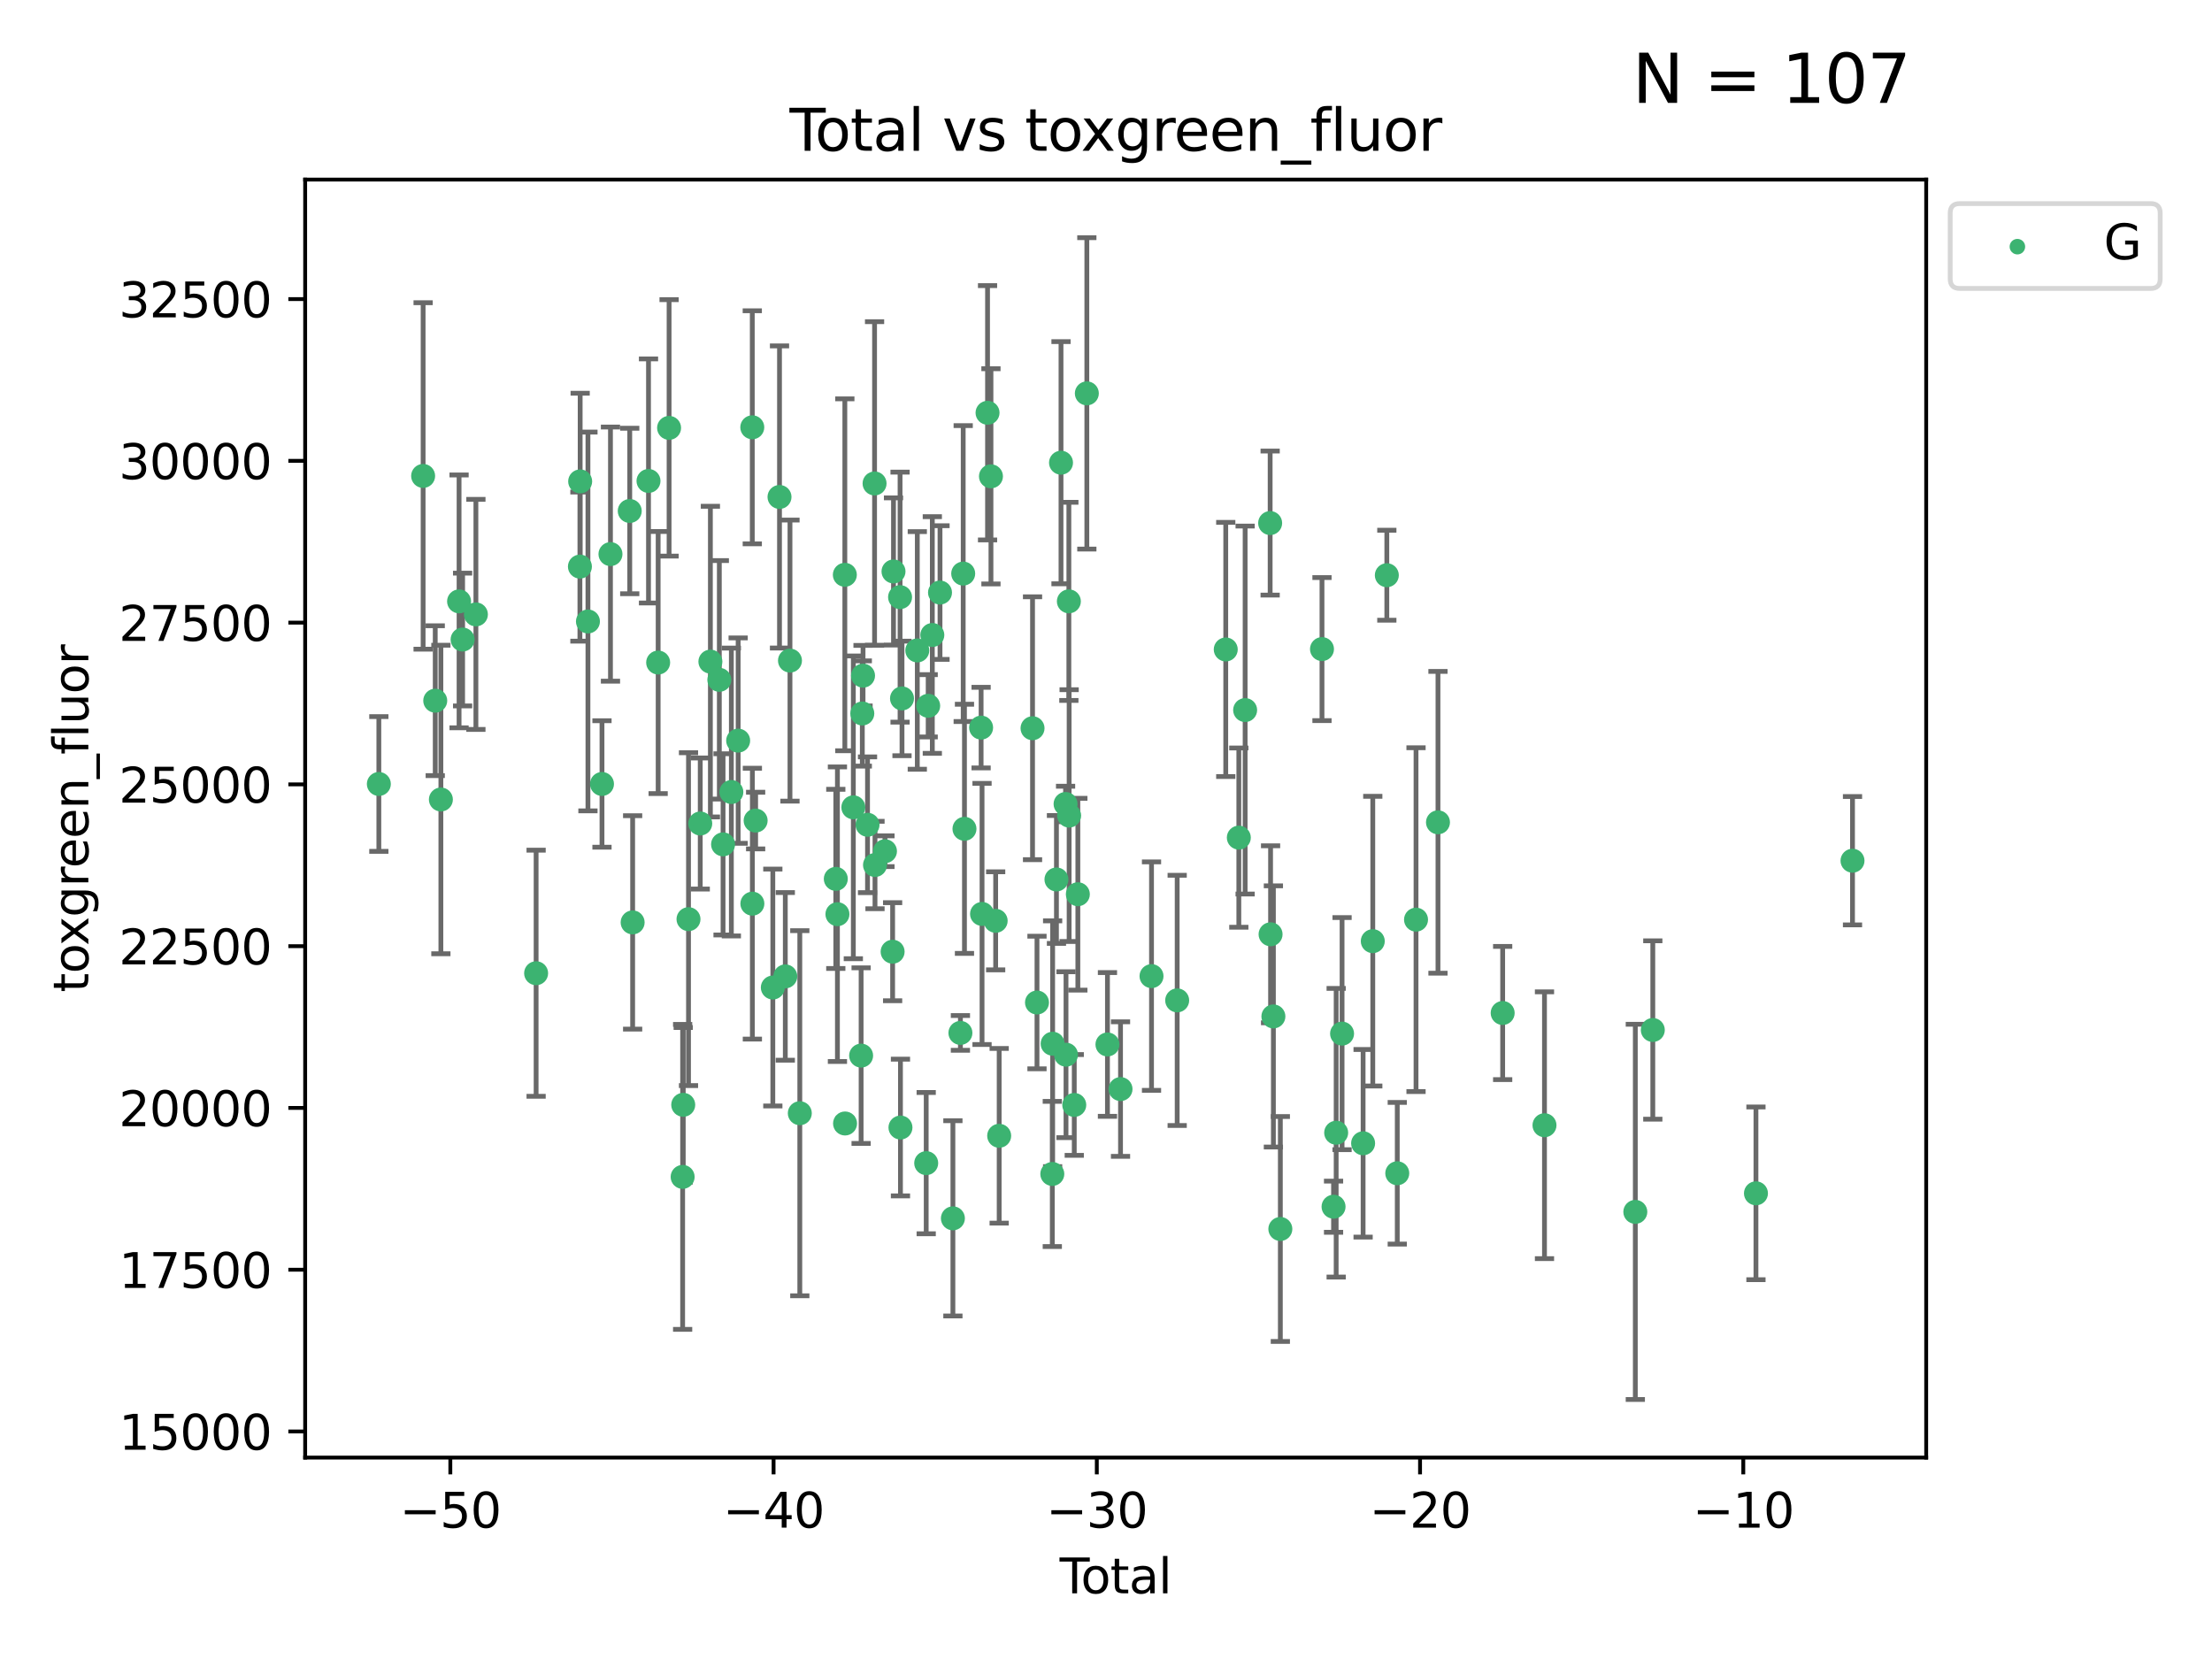 <?xml version="1.0" encoding="utf-8" standalone="no"?>
<!DOCTYPE svg PUBLIC "-//W3C//DTD SVG 1.1//EN"
  "http://www.w3.org/Graphics/SVG/1.1/DTD/svg11.dtd">
<svg xmlns:xlink="http://www.w3.org/1999/xlink" width="460.8pt" height="345.6pt" viewBox="0 0 460.8 345.6" xmlns="http://www.w3.org/2000/svg" version="1.1">
 <defs>
  <style type="text/css">*{stroke-linejoin: round; stroke-linecap: butt}</style>
 </defs>
 <g id="figure_1">
  <g id="patch_1">
   <path d="M 0 345.6 
L 460.8 345.6 
L 460.8 0 
L 0 0 
z
" style="fill: #ffffff"/>
  </g>
  <g id="axes_1">
   <g id="patch_2">
    <path d="M 63.571 303.64 
L 401.26 303.64 
L 401.26 37.411 
L 63.571 37.411 
z
" style="fill: #ffffff"/>
   </g>
   <g id="PathCollection_1">
    <defs>
     <path id="mdfad4e23cc" d="M 0 1.118 
C 0.297 1.118 0.581 1 0.791 0.791 
C 1 0.581 1.118 0.297 1.118 0 
C 1.118 -0.297 1 -0.581 0.791 -0.791 
C 0.581 -1 0.297 -1.118 0 -1.118 
C -0.297 -1.118 -0.581 -1 -0.791 -0.791 
C -1 -0.581 -1.118 -0.297 -1.118 0 
C -1.118 0.297 -1 0.581 -0.791 0.791 
C -0.581 1 -0.297 1.118 0 1.118 
z
" style="stroke: #3cb371"/>
    </defs>
    <g clip-path="url(#p73f3747925)">
     <use xlink:href="#mdfad4e23cc" x="78.921" y="163.316" style="fill: #3cb371; stroke: #3cb371"/>
     <use xlink:href="#mdfad4e23cc" x="88.145" y="99.146" style="fill: #3cb371; stroke: #3cb371"/>
     <use xlink:href="#mdfad4e23cc" x="90.668" y="145.965" style="fill: #3cb371; stroke: #3cb371"/>
     <use xlink:href="#mdfad4e23cc" x="91.844" y="166.548" style="fill: #3cb371; stroke: #3cb371"/>
     <use xlink:href="#mdfad4e23cc" x="95.633" y="125.277" style="fill: #3cb371; stroke: #3cb371"/>
     <use xlink:href="#mdfad4e23cc" x="96.369" y="133.227" style="fill: #3cb371; stroke: #3cb371"/>
     <use xlink:href="#mdfad4e23cc" x="99.139" y="127.992" style="fill: #3cb371; stroke: #3cb371"/>
     <use xlink:href="#mdfad4e23cc" x="111.683" y="202.741" style="fill: #3cb371; stroke: #3cb371"/>
     <use xlink:href="#mdfad4e23cc" x="120.807" y="118.031" style="fill: #3cb371; stroke: #3cb371"/>
     <use xlink:href="#mdfad4e23cc" x="120.859" y="100.284" style="fill: #3cb371; stroke: #3cb371"/>
     <use xlink:href="#mdfad4e23cc" x="122.479" y="129.463" style="fill: #3cb371; stroke: #3cb371"/>
     <use xlink:href="#mdfad4e23cc" x="125.405" y="163.315" style="fill: #3cb371; stroke: #3cb371"/>
     <use xlink:href="#mdfad4e23cc" x="127.173" y="115.428" style="fill: #3cb371; stroke: #3cb371"/>
     <use xlink:href="#mdfad4e23cc" x="131.187" y="106.448" style="fill: #3cb371; stroke: #3cb371"/>
     <use xlink:href="#mdfad4e23cc" x="131.79" y="192.153" style="fill: #3cb371; stroke: #3cb371"/>
     <use xlink:href="#mdfad4e23cc" x="135.095" y="100.191" style="fill: #3cb371; stroke: #3cb371"/>
     <use xlink:href="#mdfad4e23cc" x="137.105" y="138.02" style="fill: #3cb371; stroke: #3cb371"/>
     <use xlink:href="#mdfad4e23cc" x="139.383" y="89.136" style="fill: #3cb371; stroke: #3cb371"/>
     <use xlink:href="#mdfad4e23cc" x="142.206" y="245.167" style="fill: #3cb371; stroke: #3cb371"/>
     <use xlink:href="#mdfad4e23cc" x="142.329" y="230.153" style="fill: #3cb371; stroke: #3cb371"/>
     <use xlink:href="#mdfad4e23cc" x="143.428" y="191.476" style="fill: #3cb371; stroke: #3cb371"/>
     <use xlink:href="#mdfad4e23cc" x="145.874" y="171.552" style="fill: #3cb371; stroke: #3cb371"/>
     <use xlink:href="#mdfad4e23cc" x="147.988" y="137.825" style="fill: #3cb371; stroke: #3cb371"/>
     <use xlink:href="#mdfad4e23cc" x="149.851" y="141.62" style="fill: #3cb371; stroke: #3cb371"/>
     <use xlink:href="#mdfad4e23cc" x="150.627" y="175.896" style="fill: #3cb371; stroke: #3cb371"/>
     <use xlink:href="#mdfad4e23cc" x="152.355" y="164.991" style="fill: #3cb371; stroke: #3cb371"/>
     <use xlink:href="#mdfad4e23cc" x="153.771" y="154.284" style="fill: #3cb371; stroke: #3cb371"/>
     <use xlink:href="#mdfad4e23cc" x="156.714" y="89.012" style="fill: #3cb371; stroke: #3cb371"/>
     <use xlink:href="#mdfad4e23cc" x="156.733" y="188.249" style="fill: #3cb371; stroke: #3cb371"/>
     <use xlink:href="#mdfad4e23cc" x="157.413" y="170.94" style="fill: #3cb371; stroke: #3cb371"/>
     <use xlink:href="#mdfad4e23cc" x="160.994" y="205.719" style="fill: #3cb371; stroke: #3cb371"/>
     <use xlink:href="#mdfad4e23cc" x="162.386" y="103.526" style="fill: #3cb371; stroke: #3cb371"/>
     <use xlink:href="#mdfad4e23cc" x="163.593" y="203.397" style="fill: #3cb371; stroke: #3cb371"/>
     <use xlink:href="#mdfad4e23cc" x="164.567" y="137.614" style="fill: #3cb371; stroke: #3cb371"/>
     <use xlink:href="#mdfad4e23cc" x="166.614" y="231.904" style="fill: #3cb371; stroke: #3cb371"/>
     <use xlink:href="#mdfad4e23cc" x="174.112" y="183.085" style="fill: #3cb371; stroke: #3cb371"/>
     <use xlink:href="#mdfad4e23cc" x="174.452" y="190.443" style="fill: #3cb371; stroke: #3cb371"/>
     <use xlink:href="#mdfad4e23cc" x="175.996" y="119.742" style="fill: #3cb371; stroke: #3cb371"/>
     <use xlink:href="#mdfad4e23cc" x="176.039" y="234.043" style="fill: #3cb371; stroke: #3cb371"/>
     <use xlink:href="#mdfad4e23cc" x="177.765" y="168.182" style="fill: #3cb371; stroke: #3cb371"/>
     <use xlink:href="#mdfad4e23cc" x="179.387" y="219.902" style="fill: #3cb371; stroke: #3cb371"/>
     <use xlink:href="#mdfad4e23cc" x="179.634" y="148.632" style="fill: #3cb371; stroke: #3cb371"/>
     <use xlink:href="#mdfad4e23cc" x="179.787" y="140.752" style="fill: #3cb371; stroke: #3cb371"/>
     <use xlink:href="#mdfad4e23cc" x="180.721" y="171.815" style="fill: #3cb371; stroke: #3cb371"/>
     <use xlink:href="#mdfad4e23cc" x="182.188" y="100.714" style="fill: #3cb371; stroke: #3cb371"/>
     <use xlink:href="#mdfad4e23cc" x="182.279" y="180.196" style="fill: #3cb371; stroke: #3cb371"/>
     <use xlink:href="#mdfad4e23cc" x="184.355" y="177.323" style="fill: #3cb371; stroke: #3cb371"/>
     <use xlink:href="#mdfad4e23cc" x="185.949" y="198.258" style="fill: #3cb371; stroke: #3cb371"/>
     <use xlink:href="#mdfad4e23cc" x="186.134" y="119.045" style="fill: #3cb371; stroke: #3cb371"/>
     <use xlink:href="#mdfad4e23cc" x="187.5" y="124.394" style="fill: #3cb371; stroke: #3cb371"/>
     <use xlink:href="#mdfad4e23cc" x="187.583" y="234.884" style="fill: #3cb371; stroke: #3cb371"/>
     <use xlink:href="#mdfad4e23cc" x="187.905" y="145.495" style="fill: #3cb371; stroke: #3cb371"/>
     <use xlink:href="#mdfad4e23cc" x="191.091" y="135.498" style="fill: #3cb371; stroke: #3cb371"/>
     <use xlink:href="#mdfad4e23cc" x="192.945" y="242.301" style="fill: #3cb371; stroke: #3cb371"/>
     <use xlink:href="#mdfad4e23cc" x="193.357" y="147.031" style="fill: #3cb371; stroke: #3cb371"/>
     <use xlink:href="#mdfad4e23cc" x="194.22" y="132.283" style="fill: #3cb371; stroke: #3cb371"/>
     <use xlink:href="#mdfad4e23cc" x="195.821" y="123.439" style="fill: #3cb371; stroke: #3cb371"/>
     <use xlink:href="#mdfad4e23cc" x="198.507" y="253.802" style="fill: #3cb371; stroke: #3cb371"/>
     <use xlink:href="#mdfad4e23cc" x="200.072" y="215.174" style="fill: #3cb371; stroke: #3cb371"/>
     <use xlink:href="#mdfad4e23cc" x="200.652" y="119.487" style="fill: #3cb371; stroke: #3cb371"/>
     <use xlink:href="#mdfad4e23cc" x="200.917" y="172.659" style="fill: #3cb371; stroke: #3cb371"/>
     <use xlink:href="#mdfad4e23cc" x="204.383" y="151.574" style="fill: #3cb371; stroke: #3cb371"/>
     <use xlink:href="#mdfad4e23cc" x="204.577" y="190.39" style="fill: #3cb371; stroke: #3cb371"/>
     <use xlink:href="#mdfad4e23cc" x="205.723" y="85.989" style="fill: #3cb371; stroke: #3cb371"/>
     <use xlink:href="#mdfad4e23cc" x="206.434" y="99.229" style="fill: #3cb371; stroke: #3cb371"/>
     <use xlink:href="#mdfad4e23cc" x="207.415" y="191.824" style="fill: #3cb371; stroke: #3cb371"/>
     <use xlink:href="#mdfad4e23cc" x="208.147" y="236.606" style="fill: #3cb371; stroke: #3cb371"/>
     <use xlink:href="#mdfad4e23cc" x="215.096" y="151.704" style="fill: #3cb371; stroke: #3cb371"/>
     <use xlink:href="#mdfad4e23cc" x="216.024" y="208.841" style="fill: #3cb371; stroke: #3cb371"/>
     <use xlink:href="#mdfad4e23cc" x="219.214" y="244.559" style="fill: #3cb371; stroke: #3cb371"/>
     <use xlink:href="#mdfad4e23cc" x="219.283" y="217.427" style="fill: #3cb371; stroke: #3cb371"/>
     <use xlink:href="#mdfad4e23cc" x="220.079" y="183.207" style="fill: #3cb371; stroke: #3cb371"/>
     <use xlink:href="#mdfad4e23cc" x="221.028" y="96.389" style="fill: #3cb371; stroke: #3cb371"/>
     <use xlink:href="#mdfad4e23cc" x="221.978" y="167.483" style="fill: #3cb371; stroke: #3cb371"/>
     <use xlink:href="#mdfad4e23cc" x="222.068" y="219.713" style="fill: #3cb371; stroke: #3cb371"/>
     <use xlink:href="#mdfad4e23cc" x="222.664" y="125.273" style="fill: #3cb371; stroke: #3cb371"/>
     <use xlink:href="#mdfad4e23cc" x="222.72" y="169.903" style="fill: #3cb371; stroke: #3cb371"/>
     <use xlink:href="#mdfad4e23cc" x="223.788" y="230.18" style="fill: #3cb371; stroke: #3cb371"/>
     <use xlink:href="#mdfad4e23cc" x="224.536" y="186.284" style="fill: #3cb371; stroke: #3cb371"/>
     <use xlink:href="#mdfad4e23cc" x="226.408" y="81.946" style="fill: #3cb371; stroke: #3cb371"/>
     <use xlink:href="#mdfad4e23cc" x="230.704" y="217.578" style="fill: #3cb371; stroke: #3cb371"/>
     <use xlink:href="#mdfad4e23cc" x="233.425" y="226.875" style="fill: #3cb371; stroke: #3cb371"/>
     <use xlink:href="#mdfad4e23cc" x="239.882" y="203.344" style="fill: #3cb371; stroke: #3cb371"/>
     <use xlink:href="#mdfad4e23cc" x="245.228" y="208.399" style="fill: #3cb371; stroke: #3cb371"/>
     <use xlink:href="#mdfad4e23cc" x="255.346" y="135.294" style="fill: #3cb371; stroke: #3cb371"/>
     <use xlink:href="#mdfad4e23cc" x="258.07" y="174.492" style="fill: #3cb371; stroke: #3cb371"/>
     <use xlink:href="#mdfad4e23cc" x="259.384" y="147.918" style="fill: #3cb371; stroke: #3cb371"/>
     <use xlink:href="#mdfad4e23cc" x="264.595" y="108.965" style="fill: #3cb371; stroke: #3cb371"/>
     <use xlink:href="#mdfad4e23cc" x="264.684" y="194.629" style="fill: #3cb371; stroke: #3cb371"/>
     <use xlink:href="#mdfad4e23cc" x="265.271" y="211.742" style="fill: #3cb371; stroke: #3cb371"/>
     <use xlink:href="#mdfad4e23cc" x="266.719" y="256.019" style="fill: #3cb371; stroke: #3cb371"/>
     <use xlink:href="#mdfad4e23cc" x="275.394" y="135.216" style="fill: #3cb371; stroke: #3cb371"/>
     <use xlink:href="#mdfad4e23cc" x="277.804" y="251.378" style="fill: #3cb371; stroke: #3cb371"/>
     <use xlink:href="#mdfad4e23cc" x="278.348" y="235.968" style="fill: #3cb371; stroke: #3cb371"/>
     <use xlink:href="#mdfad4e23cc" x="279.577" y="215.321" style="fill: #3cb371; stroke: #3cb371"/>
     <use xlink:href="#mdfad4e23cc" x="283.96" y="238.167" style="fill: #3cb371; stroke: #3cb371"/>
     <use xlink:href="#mdfad4e23cc" x="285.975" y="196.061" style="fill: #3cb371; stroke: #3cb371"/>
     <use xlink:href="#mdfad4e23cc" x="288.901" y="119.829" style="fill: #3cb371; stroke: #3cb371"/>
     <use xlink:href="#mdfad4e23cc" x="291.076" y="244.411" style="fill: #3cb371; stroke: #3cb371"/>
     <use xlink:href="#mdfad4e23cc" x="294.984" y="191.578" style="fill: #3cb371; stroke: #3cb371"/>
     <use xlink:href="#mdfad4e23cc" x="299.557" y="171.303" style="fill: #3cb371; stroke: #3cb371"/>
     <use xlink:href="#mdfad4e23cc" x="313.033" y="211.026" style="fill: #3cb371; stroke: #3cb371"/>
     <use xlink:href="#mdfad4e23cc" x="321.745" y="234.407" style="fill: #3cb371; stroke: #3cb371"/>
     <use xlink:href="#mdfad4e23cc" x="340.667" y="252.456" style="fill: #3cb371; stroke: #3cb371"/>
     <use xlink:href="#mdfad4e23cc" x="344.309" y="214.566" style="fill: #3cb371; stroke: #3cb371"/>
     <use xlink:href="#mdfad4e23cc" x="365.797" y="248.59" style="fill: #3cb371; stroke: #3cb371"/>
     <use xlink:href="#mdfad4e23cc" x="385.911" y="179.302" style="fill: #3cb371; stroke: #3cb371"/>
    </g>
   </g>
   <g id="matplotlib.axis_1">
    <g id="xtick_1">
     <g id="line2d_1">
      <defs>
       <path id="ma496d7211d" d="M 0 0 
L 0 3.5 
" style="stroke: #000000; stroke-width: 0.8"/>
      </defs>
      <g>
       <use xlink:href="#ma496d7211d" x="93.812" y="303.64" style="stroke: #000000; stroke-width: 0.8"/>
      </g>
     </g>
     <g id="text_1">
      <!-- −50 -->
      <g transform="translate(83.26 318.238)scale(0.1 -0.1)">
       <defs>
        <path id="DejaVuSans-2212" d="M 678 2272 
L 4684 2272 
L 4684 1741 
L 678 1741 
L 678 2272 
z
" transform="scale(0.016)"/>
        <path id="DejaVuSans-35" d="M 691 4666 
L 3169 4666 
L 3169 4134 
L 1269 4134 
L 1269 2991 
Q 1406 3038 1543 3061 
Q 1681 3084 1819 3084 
Q 2600 3084 3056 2656 
Q 3513 2228 3513 1497 
Q 3513 744 3044 326 
Q 2575 -91 1722 -91 
Q 1428 -91 1123 -41 
Q 819 9 494 109 
L 494 744 
Q 775 591 1075 516 
Q 1375 441 1709 441 
Q 2250 441 2565 725 
Q 2881 1009 2881 1497 
Q 2881 1984 2565 2268 
Q 2250 2553 1709 2553 
Q 1456 2553 1204 2497 
Q 953 2441 691 2322 
L 691 4666 
z
" transform="scale(0.016)"/>
        <path id="DejaVuSans-30" d="M 2034 4250 
Q 1547 4250 1301 3770 
Q 1056 3291 1056 2328 
Q 1056 1369 1301 889 
Q 1547 409 2034 409 
Q 2525 409 2770 889 
Q 3016 1369 3016 2328 
Q 3016 3291 2770 3770 
Q 2525 4250 2034 4250 
z
M 2034 4750 
Q 2819 4750 3233 4129 
Q 3647 3509 3647 2328 
Q 3647 1150 3233 529 
Q 2819 -91 2034 -91 
Q 1250 -91 836 529 
Q 422 1150 422 2328 
Q 422 3509 836 4129 
Q 1250 4750 2034 4750 
z
" transform="scale(0.016)"/>
       </defs>
       <use xlink:href="#DejaVuSans-2212"/>
       <use xlink:href="#DejaVuSans-35" x="83.789"/>
       <use xlink:href="#DejaVuSans-30" x="147.412"/>
      </g>
     </g>
    </g>
    <g id="xtick_2">
     <g id="line2d_2">
      <g>
       <use xlink:href="#ma496d7211d" x="161.149" y="303.64" style="stroke: #000000; stroke-width: 0.8"/>
      </g>
     </g>
     <g id="text_2">
      <!-- −40 -->
      <g transform="translate(150.596 318.238)scale(0.1 -0.1)">
       <defs>
        <path id="DejaVuSans-34" d="M 2419 4116 
L 825 1625 
L 2419 1625 
L 2419 4116 
z
M 2253 4666 
L 3047 4666 
L 3047 1625 
L 3713 1625 
L 3713 1100 
L 3047 1100 
L 3047 0 
L 2419 0 
L 2419 1100 
L 313 1100 
L 313 1709 
L 2253 4666 
z
" transform="scale(0.016)"/>
       </defs>
       <use xlink:href="#DejaVuSans-2212"/>
       <use xlink:href="#DejaVuSans-34" x="83.789"/>
       <use xlink:href="#DejaVuSans-30" x="147.412"/>
      </g>
     </g>
    </g>
    <g id="xtick_3">
     <g id="line2d_3">
      <g>
       <use xlink:href="#ma496d7211d" x="228.485" y="303.64" style="stroke: #000000; stroke-width: 0.8"/>
      </g>
     </g>
     <g id="text_3">
      <!-- −30 -->
      <g transform="translate(217.933 318.238)scale(0.1 -0.1)">
       <defs>
        <path id="DejaVuSans-33" d="M 2597 2516 
Q 3050 2419 3304 2112 
Q 3559 1806 3559 1356 
Q 3559 666 3084 287 
Q 2609 -91 1734 -91 
Q 1441 -91 1130 -33 
Q 819 25 488 141 
L 488 750 
Q 750 597 1062 519 
Q 1375 441 1716 441 
Q 2309 441 2620 675 
Q 2931 909 2931 1356 
Q 2931 1769 2642 2001 
Q 2353 2234 1838 2234 
L 1294 2234 
L 1294 2753 
L 1863 2753 
Q 2328 2753 2575 2939 
Q 2822 3125 2822 3475 
Q 2822 3834 2567 4026 
Q 2313 4219 1838 4219 
Q 1578 4219 1281 4162 
Q 984 4106 628 3988 
L 628 4550 
Q 988 4650 1302 4700 
Q 1616 4750 1894 4750 
Q 2613 4750 3031 4423 
Q 3450 4097 3450 3541 
Q 3450 3153 3228 2886 
Q 3006 2619 2597 2516 
z
" transform="scale(0.016)"/>
       </defs>
       <use xlink:href="#DejaVuSans-2212"/>
       <use xlink:href="#DejaVuSans-33" x="83.789"/>
       <use xlink:href="#DejaVuSans-30" x="147.412"/>
      </g>
     </g>
    </g>
    <g id="xtick_4">
     <g id="line2d_4">
      <g>
       <use xlink:href="#ma496d7211d" x="295.821" y="303.64" style="stroke: #000000; stroke-width: 0.8"/>
      </g>
     </g>
     <g id="text_4">
      <!-- −20 -->
      <g transform="translate(285.269 318.238)scale(0.1 -0.1)">
       <defs>
        <path id="DejaVuSans-32" d="M 1228 531 
L 3431 531 
L 3431 0 
L 469 0 
L 469 531 
Q 828 903 1448 1529 
Q 2069 2156 2228 2338 
Q 2531 2678 2651 2914 
Q 2772 3150 2772 3378 
Q 2772 3750 2511 3984 
Q 2250 4219 1831 4219 
Q 1534 4219 1204 4116 
Q 875 4013 500 3803 
L 500 4441 
Q 881 4594 1212 4672 
Q 1544 4750 1819 4750 
Q 2544 4750 2975 4387 
Q 3406 4025 3406 3419 
Q 3406 3131 3298 2873 
Q 3191 2616 2906 2266 
Q 2828 2175 2409 1742 
Q 1991 1309 1228 531 
z
" transform="scale(0.016)"/>
       </defs>
       <use xlink:href="#DejaVuSans-2212"/>
       <use xlink:href="#DejaVuSans-32" x="83.789"/>
       <use xlink:href="#DejaVuSans-30" x="147.412"/>
      </g>
     </g>
    </g>
    <g id="xtick_5">
     <g id="line2d_5">
      <g>
       <use xlink:href="#ma496d7211d" x="363.158" y="303.64" style="stroke: #000000; stroke-width: 0.8"/>
      </g>
     </g>
     <g id="text_5">
      <!-- −10 -->
      <g transform="translate(352.605 318.238)scale(0.1 -0.1)">
       <defs>
        <path id="DejaVuSans-31" d="M 794 531 
L 1825 531 
L 1825 4091 
L 703 3866 
L 703 4441 
L 1819 4666 
L 2450 4666 
L 2450 531 
L 3481 531 
L 3481 0 
L 794 0 
L 794 531 
z
" transform="scale(0.016)"/>
       </defs>
       <use xlink:href="#DejaVuSans-2212"/>
       <use xlink:href="#DejaVuSans-31" x="83.789"/>
       <use xlink:href="#DejaVuSans-30" x="147.412"/>
      </g>
     </g>
    </g>
    <g id="text_6">
     <!-- Total -->
     <g transform="translate(220.739 331.917)scale(0.1 -0.1)">
      <defs>
       <path id="DejaVuSans-54" d="M -19 4666 
L 3928 4666 
L 3928 4134 
L 2272 4134 
L 2272 0 
L 1638 0 
L 1638 4134 
L -19 4134 
L -19 4666 
z
" transform="scale(0.016)"/>
       <path id="DejaVuSans-6f" d="M 1959 3097 
Q 1497 3097 1228 2736 
Q 959 2375 959 1747 
Q 959 1119 1226 758 
Q 1494 397 1959 397 
Q 2419 397 2687 759 
Q 2956 1122 2956 1747 
Q 2956 2369 2687 2733 
Q 2419 3097 1959 3097 
z
M 1959 3584 
Q 2709 3584 3137 3096 
Q 3566 2609 3566 1747 
Q 3566 888 3137 398 
Q 2709 -91 1959 -91 
Q 1206 -91 779 398 
Q 353 888 353 1747 
Q 353 2609 779 3096 
Q 1206 3584 1959 3584 
z
" transform="scale(0.016)"/>
       <path id="DejaVuSans-74" d="M 1172 4494 
L 1172 3500 
L 2356 3500 
L 2356 3053 
L 1172 3053 
L 1172 1153 
Q 1172 725 1289 603 
Q 1406 481 1766 481 
L 2356 481 
L 2356 0 
L 1766 0 
Q 1100 0 847 248 
Q 594 497 594 1153 
L 594 3053 
L 172 3053 
L 172 3500 
L 594 3500 
L 594 4494 
L 1172 4494 
z
" transform="scale(0.016)"/>
       <path id="DejaVuSans-61" d="M 2194 1759 
Q 1497 1759 1228 1600 
Q 959 1441 959 1056 
Q 959 750 1161 570 
Q 1363 391 1709 391 
Q 2188 391 2477 730 
Q 2766 1069 2766 1631 
L 2766 1759 
L 2194 1759 
z
M 3341 1997 
L 3341 0 
L 2766 0 
L 2766 531 
Q 2569 213 2275 61 
Q 1981 -91 1556 -91 
Q 1019 -91 701 211 
Q 384 513 384 1019 
Q 384 1609 779 1909 
Q 1175 2209 1959 2209 
L 2766 2209 
L 2766 2266 
Q 2766 2663 2505 2880 
Q 2244 3097 1772 3097 
Q 1472 3097 1187 3025 
Q 903 2953 641 2809 
L 641 3341 
Q 956 3463 1253 3523 
Q 1550 3584 1831 3584 
Q 2591 3584 2966 3190 
Q 3341 2797 3341 1997 
z
" transform="scale(0.016)"/>
       <path id="DejaVuSans-6c" d="M 603 4863 
L 1178 4863 
L 1178 0 
L 603 0 
L 603 4863 
z
" transform="scale(0.016)"/>
      </defs>
      <use xlink:href="#DejaVuSans-54"/>
      <use xlink:href="#DejaVuSans-6f" x="44.084"/>
      <use xlink:href="#DejaVuSans-74" x="105.266"/>
      <use xlink:href="#DejaVuSans-61" x="144.475"/>
      <use xlink:href="#DejaVuSans-6c" x="205.754"/>
     </g>
    </g>
   </g>
   <g id="matplotlib.axis_2">
    <g id="ytick_1">
     <g id="line2d_6">
      <defs>
       <path id="me639f3040e" d="M 0 0 
L -3.5 0 
" style="stroke: #000000; stroke-width: 0.8"/>
      </defs>
      <g>
       <use xlink:href="#me639f3040e" x="63.571" y="298.2" style="stroke: #000000; stroke-width: 0.8"/>
      </g>
     </g>
     <g id="text_7">
      <!-- 15000 -->
      <g transform="translate(24.759 302)scale(0.1 -0.1)">
       <use xlink:href="#DejaVuSans-31"/>
       <use xlink:href="#DejaVuSans-35" x="63.623"/>
       <use xlink:href="#DejaVuSans-30" x="127.246"/>
       <use xlink:href="#DejaVuSans-30" x="190.869"/>
       <use xlink:href="#DejaVuSans-30" x="254.492"/>
      </g>
     </g>
    </g>
    <g id="ytick_2">
     <g id="line2d_7">
      <g>
       <use xlink:href="#me639f3040e" x="63.571" y="264.501" style="stroke: #000000; stroke-width: 0.8"/>
      </g>
     </g>
     <g id="text_8">
      <!-- 17500 -->
      <g transform="translate(24.759 268.3)scale(0.1 -0.1)">
       <defs>
        <path id="DejaVuSans-37" d="M 525 4666 
L 3525 4666 
L 3525 4397 
L 1831 0 
L 1172 0 
L 2766 4134 
L 525 4134 
L 525 4666 
z
" transform="scale(0.016)"/>
       </defs>
       <use xlink:href="#DejaVuSans-31"/>
       <use xlink:href="#DejaVuSans-37" x="63.623"/>
       <use xlink:href="#DejaVuSans-35" x="127.246"/>
       <use xlink:href="#DejaVuSans-30" x="190.869"/>
       <use xlink:href="#DejaVuSans-30" x="254.492"/>
      </g>
     </g>
    </g>
    <g id="ytick_3">
     <g id="line2d_8">
      <g>
       <use xlink:href="#me639f3040e" x="63.571" y="230.802" style="stroke: #000000; stroke-width: 0.8"/>
      </g>
     </g>
     <g id="text_9">
      <!-- 20000 -->
      <g transform="translate(24.759 234.601)scale(0.1 -0.1)">
       <use xlink:href="#DejaVuSans-32"/>
       <use xlink:href="#DejaVuSans-30" x="63.623"/>
       <use xlink:href="#DejaVuSans-30" x="127.246"/>
       <use xlink:href="#DejaVuSans-30" x="190.869"/>
       <use xlink:href="#DejaVuSans-30" x="254.492"/>
      </g>
     </g>
    </g>
    <g id="ytick_4">
     <g id="line2d_9">
      <g>
       <use xlink:href="#me639f3040e" x="63.571" y="197.102" style="stroke: #000000; stroke-width: 0.8"/>
      </g>
     </g>
     <g id="text_10">
      <!-- 22500 -->
      <g transform="translate(24.759 200.901)scale(0.1 -0.1)">
       <use xlink:href="#DejaVuSans-32"/>
       <use xlink:href="#DejaVuSans-32" x="63.623"/>
       <use xlink:href="#DejaVuSans-35" x="127.246"/>
       <use xlink:href="#DejaVuSans-30" x="190.869"/>
       <use xlink:href="#DejaVuSans-30" x="254.492"/>
      </g>
     </g>
    </g>
    <g id="ytick_5">
     <g id="line2d_10">
      <g>
       <use xlink:href="#me639f3040e" x="63.571" y="163.403" style="stroke: #000000; stroke-width: 0.8"/>
      </g>
     </g>
     <g id="text_11">
      <!-- 25000 -->
      <g transform="translate(24.759 167.202)scale(0.1 -0.1)">
       <use xlink:href="#DejaVuSans-32"/>
       <use xlink:href="#DejaVuSans-35" x="63.623"/>
       <use xlink:href="#DejaVuSans-30" x="127.246"/>
       <use xlink:href="#DejaVuSans-30" x="190.869"/>
       <use xlink:href="#DejaVuSans-30" x="254.492"/>
      </g>
     </g>
    </g>
    <g id="ytick_6">
     <g id="line2d_11">
      <g>
       <use xlink:href="#me639f3040e" x="63.571" y="129.703" style="stroke: #000000; stroke-width: 0.8"/>
      </g>
     </g>
     <g id="text_12">
      <!-- 27500 -->
      <g transform="translate(24.759 133.503)scale(0.1 -0.1)">
       <use xlink:href="#DejaVuSans-32"/>
       <use xlink:href="#DejaVuSans-37" x="63.623"/>
       <use xlink:href="#DejaVuSans-35" x="127.246"/>
       <use xlink:href="#DejaVuSans-30" x="190.869"/>
       <use xlink:href="#DejaVuSans-30" x="254.492"/>
      </g>
     </g>
    </g>
    <g id="ytick_7">
     <g id="line2d_12">
      <g>
       <use xlink:href="#me639f3040e" x="63.571" y="96.004" style="stroke: #000000; stroke-width: 0.8"/>
      </g>
     </g>
     <g id="text_13">
      <!-- 30000 -->
      <g transform="translate(24.759 99.803)scale(0.1 -0.1)">
       <use xlink:href="#DejaVuSans-33"/>
       <use xlink:href="#DejaVuSans-30" x="63.623"/>
       <use xlink:href="#DejaVuSans-30" x="127.246"/>
       <use xlink:href="#DejaVuSans-30" x="190.869"/>
       <use xlink:href="#DejaVuSans-30" x="254.492"/>
      </g>
     </g>
    </g>
    <g id="ytick_8">
     <g id="line2d_13">
      <g>
       <use xlink:href="#me639f3040e" x="63.571" y="62.304" style="stroke: #000000; stroke-width: 0.8"/>
      </g>
     </g>
     <g id="text_14">
      <!-- 32500 -->
      <g transform="translate(24.759 66.104)scale(0.1 -0.1)">
       <use xlink:href="#DejaVuSans-33"/>
       <use xlink:href="#DejaVuSans-32" x="63.623"/>
       <use xlink:href="#DejaVuSans-35" x="127.246"/>
       <use xlink:href="#DejaVuSans-30" x="190.869"/>
       <use xlink:href="#DejaVuSans-30" x="254.492"/>
      </g>
     </g>
    </g>
    <g id="text_15">
     <!-- toxgreen_fluor -->
     <g transform="translate(18.401 206.72)rotate(-90)scale(0.1 -0.1)">
      <defs>
       <path id="DejaVuSans-78" d="M 3513 3500 
L 2247 1797 
L 3578 0 
L 2900 0 
L 1881 1375 
L 863 0 
L 184 0 
L 1544 1831 
L 300 3500 
L 978 3500 
L 1906 2253 
L 2834 3500 
L 3513 3500 
z
" transform="scale(0.016)"/>
       <path id="DejaVuSans-67" d="M 2906 1791 
Q 2906 2416 2648 2759 
Q 2391 3103 1925 3103 
Q 1463 3103 1205 2759 
Q 947 2416 947 1791 
Q 947 1169 1205 825 
Q 1463 481 1925 481 
Q 2391 481 2648 825 
Q 2906 1169 2906 1791 
z
M 3481 434 
Q 3481 -459 3084 -895 
Q 2688 -1331 1869 -1331 
Q 1566 -1331 1297 -1286 
Q 1028 -1241 775 -1147 
L 775 -588 
Q 1028 -725 1275 -790 
Q 1522 -856 1778 -856 
Q 2344 -856 2625 -561 
Q 2906 -266 2906 331 
L 2906 616 
Q 2728 306 2450 153 
Q 2172 0 1784 0 
Q 1141 0 747 490 
Q 353 981 353 1791 
Q 353 2603 747 3093 
Q 1141 3584 1784 3584 
Q 2172 3584 2450 3431 
Q 2728 3278 2906 2969 
L 2906 3500 
L 3481 3500 
L 3481 434 
z
" transform="scale(0.016)"/>
       <path id="DejaVuSans-72" d="M 2631 2963 
Q 2534 3019 2420 3045 
Q 2306 3072 2169 3072 
Q 1681 3072 1420 2755 
Q 1159 2438 1159 1844 
L 1159 0 
L 581 0 
L 581 3500 
L 1159 3500 
L 1159 2956 
Q 1341 3275 1631 3429 
Q 1922 3584 2338 3584 
Q 2397 3584 2469 3576 
Q 2541 3569 2628 3553 
L 2631 2963 
z
" transform="scale(0.016)"/>
       <path id="DejaVuSans-65" d="M 3597 1894 
L 3597 1613 
L 953 1613 
Q 991 1019 1311 708 
Q 1631 397 2203 397 
Q 2534 397 2845 478 
Q 3156 559 3463 722 
L 3463 178 
Q 3153 47 2828 -22 
Q 2503 -91 2169 -91 
Q 1331 -91 842 396 
Q 353 884 353 1716 
Q 353 2575 817 3079 
Q 1281 3584 2069 3584 
Q 2775 3584 3186 3129 
Q 3597 2675 3597 1894 
z
M 3022 2063 
Q 3016 2534 2758 2815 
Q 2500 3097 2075 3097 
Q 1594 3097 1305 2825 
Q 1016 2553 972 2059 
L 3022 2063 
z
" transform="scale(0.016)"/>
       <path id="DejaVuSans-6e" d="M 3513 2113 
L 3513 0 
L 2938 0 
L 2938 2094 
Q 2938 2591 2744 2837 
Q 2550 3084 2163 3084 
Q 1697 3084 1428 2787 
Q 1159 2491 1159 1978 
L 1159 0 
L 581 0 
L 581 3500 
L 1159 3500 
L 1159 2956 
Q 1366 3272 1645 3428 
Q 1925 3584 2291 3584 
Q 2894 3584 3203 3211 
Q 3513 2838 3513 2113 
z
" transform="scale(0.016)"/>
       <path id="DejaVuSans-5f" d="M 3263 -1063 
L 3263 -1509 
L -63 -1509 
L -63 -1063 
L 3263 -1063 
z
" transform="scale(0.016)"/>
       <path id="DejaVuSans-66" d="M 2375 4863 
L 2375 4384 
L 1825 4384 
Q 1516 4384 1395 4259 
Q 1275 4134 1275 3809 
L 1275 3500 
L 2222 3500 
L 2222 3053 
L 1275 3053 
L 1275 0 
L 697 0 
L 697 3053 
L 147 3053 
L 147 3500 
L 697 3500 
L 697 3744 
Q 697 4328 969 4595 
Q 1241 4863 1831 4863 
L 2375 4863 
z
" transform="scale(0.016)"/>
       <path id="DejaVuSans-75" d="M 544 1381 
L 544 3500 
L 1119 3500 
L 1119 1403 
Q 1119 906 1312 657 
Q 1506 409 1894 409 
Q 2359 409 2629 706 
Q 2900 1003 2900 1516 
L 2900 3500 
L 3475 3500 
L 3475 0 
L 2900 0 
L 2900 538 
Q 2691 219 2414 64 
Q 2138 -91 1772 -91 
Q 1169 -91 856 284 
Q 544 659 544 1381 
z
M 1991 3584 
L 1991 3584 
z
" transform="scale(0.016)"/>
      </defs>
      <use xlink:href="#DejaVuSans-74"/>
      <use xlink:href="#DejaVuSans-6f" x="39.209"/>
      <use xlink:href="#DejaVuSans-78" x="97.266"/>
      <use xlink:href="#DejaVuSans-67" x="156.445"/>
      <use xlink:href="#DejaVuSans-72" x="219.922"/>
      <use xlink:href="#DejaVuSans-65" x="258.785"/>
      <use xlink:href="#DejaVuSans-65" x="320.309"/>
      <use xlink:href="#DejaVuSans-6e" x="381.832"/>
      <use xlink:href="#DejaVuSans-5f" x="445.211"/>
      <use xlink:href="#DejaVuSans-66" x="495.211"/>
      <use xlink:href="#DejaVuSans-6c" x="530.416"/>
      <use xlink:href="#DejaVuSans-75" x="558.199"/>
      <use xlink:href="#DejaVuSans-6f" x="621.578"/>
      <use xlink:href="#DejaVuSans-72" x="682.76"/>
     </g>
    </g>
   </g>
   <g id="LineCollection_1">
    <path d="M 78.921 177.354 
L 78.921 149.277 
" clip-path="url(#p73f3747925)" style="fill: none; stroke: #696969"/>
    <path d="M 88.145 135.232 
L 88.145 63.061 
" clip-path="url(#p73f3747925)" style="fill: none; stroke: #696969"/>
    <path d="M 90.668 161.575 
L 90.668 130.354 
" clip-path="url(#p73f3747925)" style="fill: none; stroke: #696969"/>
    <path d="M 91.844 198.685 
L 91.844 134.411 
" clip-path="url(#p73f3747925)" style="fill: none; stroke: #696969"/>
    <path d="M 95.633 151.612 
L 95.633 98.942 
" clip-path="url(#p73f3747925)" style="fill: none; stroke: #696969"/>
    <path d="M 96.369 147.059 
L 96.369 119.395 
" clip-path="url(#p73f3747925)" style="fill: none; stroke: #696969"/>
    <path d="M 99.139 151.955 
L 99.139 104.028 
" clip-path="url(#p73f3747925)" style="fill: none; stroke: #696969"/>
    <path d="M 111.683 228.376 
L 111.683 177.107 
" clip-path="url(#p73f3747925)" style="fill: none; stroke: #696969"/>
    <path d="M 120.807 133.568 
L 120.807 102.493 
" clip-path="url(#p73f3747925)" style="fill: none; stroke: #696969"/>
    <path d="M 120.859 118.65 
L 120.859 81.918 
" clip-path="url(#p73f3747925)" style="fill: none; stroke: #696969"/>
    <path d="M 122.479 168.917 
L 122.479 90.008 
" clip-path="url(#p73f3747925)" style="fill: none; stroke: #696969"/>
    <path d="M 125.405 176.488 
L 125.405 150.141 
" clip-path="url(#p73f3747925)" style="fill: none; stroke: #696969"/>
    <path d="M 127.173 141.902 
L 127.173 88.955 
" clip-path="url(#p73f3747925)" style="fill: none; stroke: #696969"/>
    <path d="M 131.187 123.686 
L 131.187 89.21 
" clip-path="url(#p73f3747925)" style="fill: none; stroke: #696969"/>
    <path d="M 131.79 214.379 
L 131.79 169.927 
" clip-path="url(#p73f3747925)" style="fill: none; stroke: #696969"/>
    <path d="M 135.095 125.614 
L 135.095 74.768 
" clip-path="url(#p73f3747925)" style="fill: none; stroke: #696969"/>
    <path d="M 137.105 165.319 
L 137.105 110.72 
" clip-path="url(#p73f3747925)" style="fill: none; stroke: #696969"/>
    <path d="M 139.383 115.849 
L 139.383 62.423 
" clip-path="url(#p73f3747925)" style="fill: none; stroke: #696969"/>
    <path d="M 142.206 276.93 
L 142.206 213.404 
" clip-path="url(#p73f3747925)" style="fill: none; stroke: #696969"/>
    <path d="M 142.329 246.258 
L 142.329 214.048 
" clip-path="url(#p73f3747925)" style="fill: none; stroke: #696969"/>
    <path d="M 143.428 226.147 
L 143.428 156.806 
" clip-path="url(#p73f3747925)" style="fill: none; stroke: #696969"/>
    <path d="M 145.874 185.203 
L 145.874 157.902 
" clip-path="url(#p73f3747925)" style="fill: none; stroke: #696969"/>
    <path d="M 147.988 170.183 
L 147.988 105.466 
" clip-path="url(#p73f3747925)" style="fill: none; stroke: #696969"/>
    <path d="M 149.851 166.462 
L 149.851 116.779 
" clip-path="url(#p73f3747925)" style="fill: none; stroke: #696969"/>
    <path d="M 150.627 194.774 
L 150.627 157.018 
" clip-path="url(#p73f3747925)" style="fill: none; stroke: #696969"/>
    <path d="M 152.355 194.974 
L 152.355 135.009 
" clip-path="url(#p73f3747925)" style="fill: none; stroke: #696969"/>
    <path d="M 153.771 175.676 
L 153.771 132.892 
" clip-path="url(#p73f3747925)" style="fill: none; stroke: #696969"/>
    <path d="M 156.714 113.289 
L 156.714 64.736 
" clip-path="url(#p73f3747925)" style="fill: none; stroke: #696969"/>
    <path d="M 156.733 216.46 
L 156.733 160.039 
" clip-path="url(#p73f3747925)" style="fill: none; stroke: #696969"/>
    <path d="M 157.413 176.839 
L 157.413 165.042 
" clip-path="url(#p73f3747925)" style="fill: none; stroke: #696969"/>
    <path d="M 160.994 230.39 
L 160.994 181.048 
" clip-path="url(#p73f3747925)" style="fill: none; stroke: #696969"/>
    <path d="M 162.386 134.995 
L 162.386 72.056 
" clip-path="url(#p73f3747925)" style="fill: none; stroke: #696969"/>
    <path d="M 163.593 220.862 
L 163.593 185.932 
" clip-path="url(#p73f3747925)" style="fill: none; stroke: #696969"/>
    <path d="M 164.567 166.892 
L 164.567 108.336 
" clip-path="url(#p73f3747925)" style="fill: none; stroke: #696969"/>
    <path d="M 166.614 269.935 
L 166.614 193.874 
" clip-path="url(#p73f3747925)" style="fill: none; stroke: #696969"/>
    <path d="M 174.112 201.747 
L 174.112 164.424 
" clip-path="url(#p73f3747925)" style="fill: none; stroke: #696969"/>
    <path d="M 174.452 221.126 
L 174.452 159.76 
" clip-path="url(#p73f3747925)" style="fill: none; stroke: #696969"/>
    <path d="M 175.996 156.399 
L 175.996 83.085 
" clip-path="url(#p73f3747925)" style="fill: none; stroke: #696969"/>
    <path d="M 176.039 235.052 
L 176.039 233.035 
" clip-path="url(#p73f3747925)" style="fill: none; stroke: #696969"/>
    <path d="M 177.765 199.717 
L 177.765 136.646 
" clip-path="url(#p73f3747925)" style="fill: none; stroke: #696969"/>
    <path d="M 179.387 238.193 
L 179.387 201.612 
" clip-path="url(#p73f3747925)" style="fill: none; stroke: #696969"/>
    <path d="M 179.634 159.595 
L 179.634 137.669 
" clip-path="url(#p73f3747925)" style="fill: none; stroke: #696969"/>
    <path d="M 179.787 147.059 
L 179.787 134.446 
" clip-path="url(#p73f3747925)" style="fill: none; stroke: #696969"/>
    <path d="M 180.721 185.956 
L 180.721 157.674 
" clip-path="url(#p73f3747925)" style="fill: none; stroke: #696969"/>
    <path d="M 182.188 134.418 
L 182.188 67.011 
" clip-path="url(#p73f3747925)" style="fill: none; stroke: #696969"/>
    <path d="M 182.279 189.299 
L 182.279 171.093 
" clip-path="url(#p73f3747925)" style="fill: none; stroke: #696969"/>
    <path d="M 184.355 180.527 
L 184.355 174.119 
" clip-path="url(#p73f3747925)" style="fill: none; stroke: #696969"/>
    <path d="M 185.949 208.473 
L 185.949 188.044 
" clip-path="url(#p73f3747925)" style="fill: none; stroke: #696969"/>
    <path d="M 186.134 134.373 
L 186.134 103.718 
" clip-path="url(#p73f3747925)" style="fill: none; stroke: #696969"/>
    <path d="M 187.5 150.437 
L 187.5 98.351 
" clip-path="url(#p73f3747925)" style="fill: none; stroke: #696969"/>
    <path d="M 187.583 249.125 
L 187.583 220.643 
" clip-path="url(#p73f3747925)" style="fill: none; stroke: #696969"/>
    <path d="M 187.905 157.427 
L 187.905 133.563 
" clip-path="url(#p73f3747925)" style="fill: none; stroke: #696969"/>
    <path d="M 191.091 160.246 
L 191.091 110.75 
" clip-path="url(#p73f3747925)" style="fill: none; stroke: #696969"/>
    <path d="M 192.945 257.016 
L 192.945 227.587 
" clip-path="url(#p73f3747925)" style="fill: none; stroke: #696969"/>
    <path d="M 193.357 153.524 
L 193.357 140.538 
" clip-path="url(#p73f3747925)" style="fill: none; stroke: #696969"/>
    <path d="M 194.22 156.934 
L 194.22 107.632 
" clip-path="url(#p73f3747925)" style="fill: none; stroke: #696969"/>
    <path d="M 195.821 137.361 
L 195.821 109.517 
" clip-path="url(#p73f3747925)" style="fill: none; stroke: #696969"/>
    <path d="M 198.507 274.143 
L 198.507 233.462 
" clip-path="url(#p73f3747925)" style="fill: none; stroke: #696969"/>
    <path d="M 200.072 218.79 
L 200.072 211.558 
" clip-path="url(#p73f3747925)" style="fill: none; stroke: #696969"/>
    <path d="M 200.652 150.309 
L 200.652 88.664 
" clip-path="url(#p73f3747925)" style="fill: none; stroke: #696969"/>
    <path d="M 200.917 198.611 
L 200.917 146.708 
" clip-path="url(#p73f3747925)" style="fill: none; stroke: #696969"/>
    <path d="M 204.383 159.968 
L 204.383 143.181 
" clip-path="url(#p73f3747925)" style="fill: none; stroke: #696969"/>
    <path d="M 204.577 217.592 
L 204.577 163.189 
" clip-path="url(#p73f3747925)" style="fill: none; stroke: #696969"/>
    <path d="M 205.723 112.481 
L 205.723 59.498 
" clip-path="url(#p73f3747925)" style="fill: none; stroke: #696969"/>
    <path d="M 206.434 121.646 
L 206.434 76.812 
" clip-path="url(#p73f3747925)" style="fill: none; stroke: #696969"/>
    <path d="M 207.415 202.039 
L 207.415 181.609 
" clip-path="url(#p73f3747925)" style="fill: none; stroke: #696969"/>
    <path d="M 208.147 254.796 
L 208.147 218.417 
" clip-path="url(#p73f3747925)" style="fill: none; stroke: #696969"/>
    <path d="M 215.096 179.086 
L 215.096 124.322 
" clip-path="url(#p73f3747925)" style="fill: none; stroke: #696969"/>
    <path d="M 216.024 222.655 
L 216.024 195.027 
" clip-path="url(#p73f3747925)" style="fill: none; stroke: #696969"/>
    <path d="M 219.214 259.679 
L 219.214 229.439 
" clip-path="url(#p73f3747925)" style="fill: none; stroke: #696969"/>
    <path d="M 219.283 243.025 
L 219.283 191.829 
" clip-path="url(#p73f3747925)" style="fill: none; stroke: #696969"/>
    <path d="M 220.079 196.527 
L 220.079 169.886 
" clip-path="url(#p73f3747925)" style="fill: none; stroke: #696969"/>
    <path d="M 221.028 121.616 
L 221.028 71.162 
" clip-path="url(#p73f3747925)" style="fill: none; stroke: #696969"/>
    <path d="M 221.978 171.18 
L 221.978 163.786 
" clip-path="url(#p73f3747925)" style="fill: none; stroke: #696969"/>
    <path d="M 222.068 236.992 
L 222.068 202.434 
" clip-path="url(#p73f3747925)" style="fill: none; stroke: #696969"/>
    <path d="M 222.664 145.91 
L 222.664 104.637 
" clip-path="url(#p73f3747925)" style="fill: none; stroke: #696969"/>
    <path d="M 222.72 196.128 
L 222.72 143.678 
" clip-path="url(#p73f3747925)" style="fill: none; stroke: #696969"/>
    <path d="M 223.788 240.675 
L 223.788 219.684 
" clip-path="url(#p73f3747925)" style="fill: none; stroke: #696969"/>
    <path d="M 224.536 206.263 
L 224.536 166.304 
" clip-path="url(#p73f3747925)" style="fill: none; stroke: #696969"/>
    <path d="M 226.408 114.379 
L 226.408 49.513 
" clip-path="url(#p73f3747925)" style="fill: none; stroke: #696969"/>
    <path d="M 230.704 232.551 
L 230.704 202.604 
" clip-path="url(#p73f3747925)" style="fill: none; stroke: #696969"/>
    <path d="M 233.425 240.892 
L 233.425 212.857 
" clip-path="url(#p73f3747925)" style="fill: none; stroke: #696969"/>
    <path d="M 239.882 227.139 
L 239.882 179.55 
" clip-path="url(#p73f3747925)" style="fill: none; stroke: #696969"/>
    <path d="M 245.228 234.464 
L 245.228 182.334 
" clip-path="url(#p73f3747925)" style="fill: none; stroke: #696969"/>
    <path d="M 255.346 161.769 
L 255.346 108.818 
" clip-path="url(#p73f3747925)" style="fill: none; stroke: #696969"/>
    <path d="M 258.07 193.164 
L 258.07 155.821 
" clip-path="url(#p73f3747925)" style="fill: none; stroke: #696969"/>
    <path d="M 259.384 186.243 
L 259.384 109.592 
" clip-path="url(#p73f3747925)" style="fill: none; stroke: #696969"/>
    <path d="M 264.595 123.97 
L 264.595 93.96 
" clip-path="url(#p73f3747925)" style="fill: none; stroke: #696969"/>
    <path d="M 264.684 213.07 
L 264.684 176.188 
" clip-path="url(#p73f3747925)" style="fill: none; stroke: #696969"/>
    <path d="M 265.271 238.946 
L 265.271 184.537 
" clip-path="url(#p73f3747925)" style="fill: none; stroke: #696969"/>
    <path d="M 266.719 279.446 
L 266.719 232.593 
" clip-path="url(#p73f3747925)" style="fill: none; stroke: #696969"/>
    <path d="M 275.394 150.114 
L 275.394 120.319 
" clip-path="url(#p73f3747925)" style="fill: none; stroke: #696969"/>
    <path d="M 277.804 256.707 
L 277.804 246.049 
" clip-path="url(#p73f3747925)" style="fill: none; stroke: #696969"/>
    <path d="M 278.348 266.034 
L 278.348 205.902 
" clip-path="url(#p73f3747925)" style="fill: none; stroke: #696969"/>
    <path d="M 279.577 239.496 
L 279.577 191.146 
" clip-path="url(#p73f3747925)" style="fill: none; stroke: #696969"/>
    <path d="M 283.96 257.706 
L 283.96 218.628 
" clip-path="url(#p73f3747925)" style="fill: none; stroke: #696969"/>
    <path d="M 285.975 226.235 
L 285.975 165.887 
" clip-path="url(#p73f3747925)" style="fill: none; stroke: #696969"/>
    <path d="M 288.901 129.202 
L 288.901 110.455 
" clip-path="url(#p73f3747925)" style="fill: none; stroke: #696969"/>
    <path d="M 291.076 259.165 
L 291.076 229.657 
" clip-path="url(#p73f3747925)" style="fill: none; stroke: #696969"/>
    <path d="M 294.984 227.388 
L 294.984 155.769 
" clip-path="url(#p73f3747925)" style="fill: none; stroke: #696969"/>
    <path d="M 299.557 202.737 
L 299.557 139.87 
" clip-path="url(#p73f3747925)" style="fill: none; stroke: #696969"/>
    <path d="M 313.033 224.901 
L 313.033 197.151 
" clip-path="url(#p73f3747925)" style="fill: none; stroke: #696969"/>
    <path d="M 321.745 262.194 
L 321.745 206.619 
" clip-path="url(#p73f3747925)" style="fill: none; stroke: #696969"/>
    <path d="M 340.667 291.539 
L 340.667 213.373 
" clip-path="url(#p73f3747925)" style="fill: none; stroke: #696969"/>
    <path d="M 344.309 233.145 
L 344.309 195.986 
" clip-path="url(#p73f3747925)" style="fill: none; stroke: #696969"/>
    <path d="M 365.797 266.579 
L 365.797 230.601 
" clip-path="url(#p73f3747925)" style="fill: none; stroke: #696969"/>
    <path d="M 385.911 192.67 
L 385.911 165.935 
" clip-path="url(#p73f3747925)" style="fill: none; stroke: #696969"/>
   </g>
   <g id="line2d_14">
    <defs>
     <path id="m8d58e9c422" d="M 2 0 
L -2 -0 
" style="stroke: #696969"/>
    </defs>
    <g clip-path="url(#p73f3747925)">
     <use xlink:href="#m8d58e9c422" x="78.921" y="177.354" style="fill: #696969; stroke: #696969"/>
     <use xlink:href="#m8d58e9c422" x="88.145" y="135.232" style="fill: #696969; stroke: #696969"/>
     <use xlink:href="#m8d58e9c422" x="90.668" y="161.575" style="fill: #696969; stroke: #696969"/>
     <use xlink:href="#m8d58e9c422" x="91.844" y="198.685" style="fill: #696969; stroke: #696969"/>
     <use xlink:href="#m8d58e9c422" x="95.633" y="151.612" style="fill: #696969; stroke: #696969"/>
     <use xlink:href="#m8d58e9c422" x="96.369" y="147.059" style="fill: #696969; stroke: #696969"/>
     <use xlink:href="#m8d58e9c422" x="99.139" y="151.955" style="fill: #696969; stroke: #696969"/>
     <use xlink:href="#m8d58e9c422" x="111.683" y="228.376" style="fill: #696969; stroke: #696969"/>
     <use xlink:href="#m8d58e9c422" x="120.807" y="133.568" style="fill: #696969; stroke: #696969"/>
     <use xlink:href="#m8d58e9c422" x="120.859" y="118.65" style="fill: #696969; stroke: #696969"/>
     <use xlink:href="#m8d58e9c422" x="122.479" y="168.917" style="fill: #696969; stroke: #696969"/>
     <use xlink:href="#m8d58e9c422" x="125.405" y="176.488" style="fill: #696969; stroke: #696969"/>
     <use xlink:href="#m8d58e9c422" x="127.173" y="141.902" style="fill: #696969; stroke: #696969"/>
     <use xlink:href="#m8d58e9c422" x="131.187" y="123.686" style="fill: #696969; stroke: #696969"/>
     <use xlink:href="#m8d58e9c422" x="131.79" y="214.379" style="fill: #696969; stroke: #696969"/>
     <use xlink:href="#m8d58e9c422" x="135.095" y="125.614" style="fill: #696969; stroke: #696969"/>
     <use xlink:href="#m8d58e9c422" x="137.105" y="165.319" style="fill: #696969; stroke: #696969"/>
     <use xlink:href="#m8d58e9c422" x="139.383" y="115.849" style="fill: #696969; stroke: #696969"/>
     <use xlink:href="#m8d58e9c422" x="142.206" y="276.93" style="fill: #696969; stroke: #696969"/>
     <use xlink:href="#m8d58e9c422" x="142.329" y="246.258" style="fill: #696969; stroke: #696969"/>
     <use xlink:href="#m8d58e9c422" x="143.428" y="226.147" style="fill: #696969; stroke: #696969"/>
     <use xlink:href="#m8d58e9c422" x="145.874" y="185.203" style="fill: #696969; stroke: #696969"/>
     <use xlink:href="#m8d58e9c422" x="147.988" y="170.183" style="fill: #696969; stroke: #696969"/>
     <use xlink:href="#m8d58e9c422" x="149.851" y="166.462" style="fill: #696969; stroke: #696969"/>
     <use xlink:href="#m8d58e9c422" x="150.627" y="194.774" style="fill: #696969; stroke: #696969"/>
     <use xlink:href="#m8d58e9c422" x="152.355" y="194.974" style="fill: #696969; stroke: #696969"/>
     <use xlink:href="#m8d58e9c422" x="153.771" y="175.676" style="fill: #696969; stroke: #696969"/>
     <use xlink:href="#m8d58e9c422" x="156.714" y="113.289" style="fill: #696969; stroke: #696969"/>
     <use xlink:href="#m8d58e9c422" x="156.733" y="216.46" style="fill: #696969; stroke: #696969"/>
     <use xlink:href="#m8d58e9c422" x="157.413" y="176.839" style="fill: #696969; stroke: #696969"/>
     <use xlink:href="#m8d58e9c422" x="160.994" y="230.39" style="fill: #696969; stroke: #696969"/>
     <use xlink:href="#m8d58e9c422" x="162.386" y="134.995" style="fill: #696969; stroke: #696969"/>
     <use xlink:href="#m8d58e9c422" x="163.593" y="220.862" style="fill: #696969; stroke: #696969"/>
     <use xlink:href="#m8d58e9c422" x="164.567" y="166.892" style="fill: #696969; stroke: #696969"/>
     <use xlink:href="#m8d58e9c422" x="166.614" y="269.935" style="fill: #696969; stroke: #696969"/>
     <use xlink:href="#m8d58e9c422" x="174.112" y="201.747" style="fill: #696969; stroke: #696969"/>
     <use xlink:href="#m8d58e9c422" x="174.452" y="221.126" style="fill: #696969; stroke: #696969"/>
     <use xlink:href="#m8d58e9c422" x="175.996" y="156.399" style="fill: #696969; stroke: #696969"/>
     <use xlink:href="#m8d58e9c422" x="176.039" y="235.052" style="fill: #696969; stroke: #696969"/>
     <use xlink:href="#m8d58e9c422" x="177.765" y="199.717" style="fill: #696969; stroke: #696969"/>
     <use xlink:href="#m8d58e9c422" x="179.387" y="238.193" style="fill: #696969; stroke: #696969"/>
     <use xlink:href="#m8d58e9c422" x="179.634" y="159.595" style="fill: #696969; stroke: #696969"/>
     <use xlink:href="#m8d58e9c422" x="179.787" y="147.059" style="fill: #696969; stroke: #696969"/>
     <use xlink:href="#m8d58e9c422" x="180.721" y="185.956" style="fill: #696969; stroke: #696969"/>
     <use xlink:href="#m8d58e9c422" x="182.188" y="134.418" style="fill: #696969; stroke: #696969"/>
     <use xlink:href="#m8d58e9c422" x="182.279" y="189.299" style="fill: #696969; stroke: #696969"/>
     <use xlink:href="#m8d58e9c422" x="184.355" y="180.527" style="fill: #696969; stroke: #696969"/>
     <use xlink:href="#m8d58e9c422" x="185.949" y="208.473" style="fill: #696969; stroke: #696969"/>
     <use xlink:href="#m8d58e9c422" x="186.134" y="134.373" style="fill: #696969; stroke: #696969"/>
     <use xlink:href="#m8d58e9c422" x="187.5" y="150.437" style="fill: #696969; stroke: #696969"/>
     <use xlink:href="#m8d58e9c422" x="187.583" y="249.125" style="fill: #696969; stroke: #696969"/>
     <use xlink:href="#m8d58e9c422" x="187.905" y="157.427" style="fill: #696969; stroke: #696969"/>
     <use xlink:href="#m8d58e9c422" x="191.091" y="160.246" style="fill: #696969; stroke: #696969"/>
     <use xlink:href="#m8d58e9c422" x="192.945" y="257.016" style="fill: #696969; stroke: #696969"/>
     <use xlink:href="#m8d58e9c422" x="193.357" y="153.524" style="fill: #696969; stroke: #696969"/>
     <use xlink:href="#m8d58e9c422" x="194.22" y="156.934" style="fill: #696969; stroke: #696969"/>
     <use xlink:href="#m8d58e9c422" x="195.821" y="137.361" style="fill: #696969; stroke: #696969"/>
     <use xlink:href="#m8d58e9c422" x="198.507" y="274.143" style="fill: #696969; stroke: #696969"/>
     <use xlink:href="#m8d58e9c422" x="200.072" y="218.79" style="fill: #696969; stroke: #696969"/>
     <use xlink:href="#m8d58e9c422" x="200.652" y="150.309" style="fill: #696969; stroke: #696969"/>
     <use xlink:href="#m8d58e9c422" x="200.917" y="198.611" style="fill: #696969; stroke: #696969"/>
     <use xlink:href="#m8d58e9c422" x="204.383" y="159.968" style="fill: #696969; stroke: #696969"/>
     <use xlink:href="#m8d58e9c422" x="204.577" y="217.592" style="fill: #696969; stroke: #696969"/>
     <use xlink:href="#m8d58e9c422" x="205.723" y="112.481" style="fill: #696969; stroke: #696969"/>
     <use xlink:href="#m8d58e9c422" x="206.434" y="121.646" style="fill: #696969; stroke: #696969"/>
     <use xlink:href="#m8d58e9c422" x="207.415" y="202.039" style="fill: #696969; stroke: #696969"/>
     <use xlink:href="#m8d58e9c422" x="208.147" y="254.796" style="fill: #696969; stroke: #696969"/>
     <use xlink:href="#m8d58e9c422" x="215.096" y="179.086" style="fill: #696969; stroke: #696969"/>
     <use xlink:href="#m8d58e9c422" x="216.024" y="222.655" style="fill: #696969; stroke: #696969"/>
     <use xlink:href="#m8d58e9c422" x="219.214" y="259.679" style="fill: #696969; stroke: #696969"/>
     <use xlink:href="#m8d58e9c422" x="219.283" y="243.025" style="fill: #696969; stroke: #696969"/>
     <use xlink:href="#m8d58e9c422" x="220.079" y="196.527" style="fill: #696969; stroke: #696969"/>
     <use xlink:href="#m8d58e9c422" x="221.028" y="121.616" style="fill: #696969; stroke: #696969"/>
     <use xlink:href="#m8d58e9c422" x="221.978" y="171.18" style="fill: #696969; stroke: #696969"/>
     <use xlink:href="#m8d58e9c422" x="222.068" y="236.992" style="fill: #696969; stroke: #696969"/>
     <use xlink:href="#m8d58e9c422" x="222.664" y="145.91" style="fill: #696969; stroke: #696969"/>
     <use xlink:href="#m8d58e9c422" x="222.72" y="196.128" style="fill: #696969; stroke: #696969"/>
     <use xlink:href="#m8d58e9c422" x="223.788" y="240.675" style="fill: #696969; stroke: #696969"/>
     <use xlink:href="#m8d58e9c422" x="224.536" y="206.263" style="fill: #696969; stroke: #696969"/>
     <use xlink:href="#m8d58e9c422" x="226.408" y="114.379" style="fill: #696969; stroke: #696969"/>
     <use xlink:href="#m8d58e9c422" x="230.704" y="232.551" style="fill: #696969; stroke: #696969"/>
     <use xlink:href="#m8d58e9c422" x="233.425" y="240.892" style="fill: #696969; stroke: #696969"/>
     <use xlink:href="#m8d58e9c422" x="239.882" y="227.139" style="fill: #696969; stroke: #696969"/>
     <use xlink:href="#m8d58e9c422" x="245.228" y="234.464" style="fill: #696969; stroke: #696969"/>
     <use xlink:href="#m8d58e9c422" x="255.346" y="161.769" style="fill: #696969; stroke: #696969"/>
     <use xlink:href="#m8d58e9c422" x="258.07" y="193.164" style="fill: #696969; stroke: #696969"/>
     <use xlink:href="#m8d58e9c422" x="259.384" y="186.243" style="fill: #696969; stroke: #696969"/>
     <use xlink:href="#m8d58e9c422" x="264.595" y="123.97" style="fill: #696969; stroke: #696969"/>
     <use xlink:href="#m8d58e9c422" x="264.684" y="213.07" style="fill: #696969; stroke: #696969"/>
     <use xlink:href="#m8d58e9c422" x="265.271" y="238.946" style="fill: #696969; stroke: #696969"/>
     <use xlink:href="#m8d58e9c422" x="266.719" y="279.446" style="fill: #696969; stroke: #696969"/>
     <use xlink:href="#m8d58e9c422" x="275.394" y="150.114" style="fill: #696969; stroke: #696969"/>
     <use xlink:href="#m8d58e9c422" x="277.804" y="256.707" style="fill: #696969; stroke: #696969"/>
     <use xlink:href="#m8d58e9c422" x="278.348" y="266.034" style="fill: #696969; stroke: #696969"/>
     <use xlink:href="#m8d58e9c422" x="279.577" y="239.496" style="fill: #696969; stroke: #696969"/>
     <use xlink:href="#m8d58e9c422" x="283.96" y="257.706" style="fill: #696969; stroke: #696969"/>
     <use xlink:href="#m8d58e9c422" x="285.975" y="226.235" style="fill: #696969; stroke: #696969"/>
     <use xlink:href="#m8d58e9c422" x="288.901" y="129.202" style="fill: #696969; stroke: #696969"/>
     <use xlink:href="#m8d58e9c422" x="291.076" y="259.165" style="fill: #696969; stroke: #696969"/>
     <use xlink:href="#m8d58e9c422" x="294.984" y="227.388" style="fill: #696969; stroke: #696969"/>
     <use xlink:href="#m8d58e9c422" x="299.557" y="202.737" style="fill: #696969; stroke: #696969"/>
     <use xlink:href="#m8d58e9c422" x="313.033" y="224.901" style="fill: #696969; stroke: #696969"/>
     <use xlink:href="#m8d58e9c422" x="321.745" y="262.194" style="fill: #696969; stroke: #696969"/>
     <use xlink:href="#m8d58e9c422" x="340.667" y="291.539" style="fill: #696969; stroke: #696969"/>
     <use xlink:href="#m8d58e9c422" x="344.309" y="233.145" style="fill: #696969; stroke: #696969"/>
     <use xlink:href="#m8d58e9c422" x="365.797" y="266.579" style="fill: #696969; stroke: #696969"/>
     <use xlink:href="#m8d58e9c422" x="385.911" y="192.67" style="fill: #696969; stroke: #696969"/>
    </g>
   </g>
   <g id="line2d_15">
    <g clip-path="url(#p73f3747925)">
     <use xlink:href="#m8d58e9c422" x="78.921" y="149.277" style="fill: #696969; stroke: #696969"/>
     <use xlink:href="#m8d58e9c422" x="88.145" y="63.061" style="fill: #696969; stroke: #696969"/>
     <use xlink:href="#m8d58e9c422" x="90.668" y="130.354" style="fill: #696969; stroke: #696969"/>
     <use xlink:href="#m8d58e9c422" x="91.844" y="134.411" style="fill: #696969; stroke: #696969"/>
     <use xlink:href="#m8d58e9c422" x="95.633" y="98.942" style="fill: #696969; stroke: #696969"/>
     <use xlink:href="#m8d58e9c422" x="96.369" y="119.395" style="fill: #696969; stroke: #696969"/>
     <use xlink:href="#m8d58e9c422" x="99.139" y="104.028" style="fill: #696969; stroke: #696969"/>
     <use xlink:href="#m8d58e9c422" x="111.683" y="177.107" style="fill: #696969; stroke: #696969"/>
     <use xlink:href="#m8d58e9c422" x="120.807" y="102.493" style="fill: #696969; stroke: #696969"/>
     <use xlink:href="#m8d58e9c422" x="120.859" y="81.918" style="fill: #696969; stroke: #696969"/>
     <use xlink:href="#m8d58e9c422" x="122.479" y="90.008" style="fill: #696969; stroke: #696969"/>
     <use xlink:href="#m8d58e9c422" x="125.405" y="150.141" style="fill: #696969; stroke: #696969"/>
     <use xlink:href="#m8d58e9c422" x="127.173" y="88.955" style="fill: #696969; stroke: #696969"/>
     <use xlink:href="#m8d58e9c422" x="131.187" y="89.21" style="fill: #696969; stroke: #696969"/>
     <use xlink:href="#m8d58e9c422" x="131.79" y="169.927" style="fill: #696969; stroke: #696969"/>
     <use xlink:href="#m8d58e9c422" x="135.095" y="74.768" style="fill: #696969; stroke: #696969"/>
     <use xlink:href="#m8d58e9c422" x="137.105" y="110.72" style="fill: #696969; stroke: #696969"/>
     <use xlink:href="#m8d58e9c422" x="139.383" y="62.423" style="fill: #696969; stroke: #696969"/>
     <use xlink:href="#m8d58e9c422" x="142.206" y="213.404" style="fill: #696969; stroke: #696969"/>
     <use xlink:href="#m8d58e9c422" x="142.329" y="214.048" style="fill: #696969; stroke: #696969"/>
     <use xlink:href="#m8d58e9c422" x="143.428" y="156.806" style="fill: #696969; stroke: #696969"/>
     <use xlink:href="#m8d58e9c422" x="145.874" y="157.902" style="fill: #696969; stroke: #696969"/>
     <use xlink:href="#m8d58e9c422" x="147.988" y="105.466" style="fill: #696969; stroke: #696969"/>
     <use xlink:href="#m8d58e9c422" x="149.851" y="116.779" style="fill: #696969; stroke: #696969"/>
     <use xlink:href="#m8d58e9c422" x="150.627" y="157.018" style="fill: #696969; stroke: #696969"/>
     <use xlink:href="#m8d58e9c422" x="152.355" y="135.009" style="fill: #696969; stroke: #696969"/>
     <use xlink:href="#m8d58e9c422" x="153.771" y="132.892" style="fill: #696969; stroke: #696969"/>
     <use xlink:href="#m8d58e9c422" x="156.714" y="64.736" style="fill: #696969; stroke: #696969"/>
     <use xlink:href="#m8d58e9c422" x="156.733" y="160.039" style="fill: #696969; stroke: #696969"/>
     <use xlink:href="#m8d58e9c422" x="157.413" y="165.042" style="fill: #696969; stroke: #696969"/>
     <use xlink:href="#m8d58e9c422" x="160.994" y="181.048" style="fill: #696969; stroke: #696969"/>
     <use xlink:href="#m8d58e9c422" x="162.386" y="72.056" style="fill: #696969; stroke: #696969"/>
     <use xlink:href="#m8d58e9c422" x="163.593" y="185.932" style="fill: #696969; stroke: #696969"/>
     <use xlink:href="#m8d58e9c422" x="164.567" y="108.336" style="fill: #696969; stroke: #696969"/>
     <use xlink:href="#m8d58e9c422" x="166.614" y="193.874" style="fill: #696969; stroke: #696969"/>
     <use xlink:href="#m8d58e9c422" x="174.112" y="164.424" style="fill: #696969; stroke: #696969"/>
     <use xlink:href="#m8d58e9c422" x="174.452" y="159.76" style="fill: #696969; stroke: #696969"/>
     <use xlink:href="#m8d58e9c422" x="175.996" y="83.085" style="fill: #696969; stroke: #696969"/>
     <use xlink:href="#m8d58e9c422" x="176.039" y="233.035" style="fill: #696969; stroke: #696969"/>
     <use xlink:href="#m8d58e9c422" x="177.765" y="136.646" style="fill: #696969; stroke: #696969"/>
     <use xlink:href="#m8d58e9c422" x="179.387" y="201.612" style="fill: #696969; stroke: #696969"/>
     <use xlink:href="#m8d58e9c422" x="179.634" y="137.669" style="fill: #696969; stroke: #696969"/>
     <use xlink:href="#m8d58e9c422" x="179.787" y="134.446" style="fill: #696969; stroke: #696969"/>
     <use xlink:href="#m8d58e9c422" x="180.721" y="157.674" style="fill: #696969; stroke: #696969"/>
     <use xlink:href="#m8d58e9c422" x="182.188" y="67.011" style="fill: #696969; stroke: #696969"/>
     <use xlink:href="#m8d58e9c422" x="182.279" y="171.093" style="fill: #696969; stroke: #696969"/>
     <use xlink:href="#m8d58e9c422" x="184.355" y="174.119" style="fill: #696969; stroke: #696969"/>
     <use xlink:href="#m8d58e9c422" x="185.949" y="188.044" style="fill: #696969; stroke: #696969"/>
     <use xlink:href="#m8d58e9c422" x="186.134" y="103.718" style="fill: #696969; stroke: #696969"/>
     <use xlink:href="#m8d58e9c422" x="187.5" y="98.351" style="fill: #696969; stroke: #696969"/>
     <use xlink:href="#m8d58e9c422" x="187.583" y="220.643" style="fill: #696969; stroke: #696969"/>
     <use xlink:href="#m8d58e9c422" x="187.905" y="133.563" style="fill: #696969; stroke: #696969"/>
     <use xlink:href="#m8d58e9c422" x="191.091" y="110.75" style="fill: #696969; stroke: #696969"/>
     <use xlink:href="#m8d58e9c422" x="192.945" y="227.587" style="fill: #696969; stroke: #696969"/>
     <use xlink:href="#m8d58e9c422" x="193.357" y="140.538" style="fill: #696969; stroke: #696969"/>
     <use xlink:href="#m8d58e9c422" x="194.22" y="107.632" style="fill: #696969; stroke: #696969"/>
     <use xlink:href="#m8d58e9c422" x="195.821" y="109.517" style="fill: #696969; stroke: #696969"/>
     <use xlink:href="#m8d58e9c422" x="198.507" y="233.462" style="fill: #696969; stroke: #696969"/>
     <use xlink:href="#m8d58e9c422" x="200.072" y="211.558" style="fill: #696969; stroke: #696969"/>
     <use xlink:href="#m8d58e9c422" x="200.652" y="88.664" style="fill: #696969; stroke: #696969"/>
     <use xlink:href="#m8d58e9c422" x="200.917" y="146.708" style="fill: #696969; stroke: #696969"/>
     <use xlink:href="#m8d58e9c422" x="204.383" y="143.181" style="fill: #696969; stroke: #696969"/>
     <use xlink:href="#m8d58e9c422" x="204.577" y="163.189" style="fill: #696969; stroke: #696969"/>
     <use xlink:href="#m8d58e9c422" x="205.723" y="59.498" style="fill: #696969; stroke: #696969"/>
     <use xlink:href="#m8d58e9c422" x="206.434" y="76.812" style="fill: #696969; stroke: #696969"/>
     <use xlink:href="#m8d58e9c422" x="207.415" y="181.609" style="fill: #696969; stroke: #696969"/>
     <use xlink:href="#m8d58e9c422" x="208.147" y="218.417" style="fill: #696969; stroke: #696969"/>
     <use xlink:href="#m8d58e9c422" x="215.096" y="124.322" style="fill: #696969; stroke: #696969"/>
     <use xlink:href="#m8d58e9c422" x="216.024" y="195.027" style="fill: #696969; stroke: #696969"/>
     <use xlink:href="#m8d58e9c422" x="219.214" y="229.439" style="fill: #696969; stroke: #696969"/>
     <use xlink:href="#m8d58e9c422" x="219.283" y="191.829" style="fill: #696969; stroke: #696969"/>
     <use xlink:href="#m8d58e9c422" x="220.079" y="169.886" style="fill: #696969; stroke: #696969"/>
     <use xlink:href="#m8d58e9c422" x="221.028" y="71.162" style="fill: #696969; stroke: #696969"/>
     <use xlink:href="#m8d58e9c422" x="221.978" y="163.786" style="fill: #696969; stroke: #696969"/>
     <use xlink:href="#m8d58e9c422" x="222.068" y="202.434" style="fill: #696969; stroke: #696969"/>
     <use xlink:href="#m8d58e9c422" x="222.664" y="104.637" style="fill: #696969; stroke: #696969"/>
     <use xlink:href="#m8d58e9c422" x="222.72" y="143.678" style="fill: #696969; stroke: #696969"/>
     <use xlink:href="#m8d58e9c422" x="223.788" y="219.684" style="fill: #696969; stroke: #696969"/>
     <use xlink:href="#m8d58e9c422" x="224.536" y="166.304" style="fill: #696969; stroke: #696969"/>
     <use xlink:href="#m8d58e9c422" x="226.408" y="49.513" style="fill: #696969; stroke: #696969"/>
     <use xlink:href="#m8d58e9c422" x="230.704" y="202.604" style="fill: #696969; stroke: #696969"/>
     <use xlink:href="#m8d58e9c422" x="233.425" y="212.857" style="fill: #696969; stroke: #696969"/>
     <use xlink:href="#m8d58e9c422" x="239.882" y="179.55" style="fill: #696969; stroke: #696969"/>
     <use xlink:href="#m8d58e9c422" x="245.228" y="182.334" style="fill: #696969; stroke: #696969"/>
     <use xlink:href="#m8d58e9c422" x="255.346" y="108.818" style="fill: #696969; stroke: #696969"/>
     <use xlink:href="#m8d58e9c422" x="258.07" y="155.821" style="fill: #696969; stroke: #696969"/>
     <use xlink:href="#m8d58e9c422" x="259.384" y="109.592" style="fill: #696969; stroke: #696969"/>
     <use xlink:href="#m8d58e9c422" x="264.595" y="93.96" style="fill: #696969; stroke: #696969"/>
     <use xlink:href="#m8d58e9c422" x="264.684" y="176.188" style="fill: #696969; stroke: #696969"/>
     <use xlink:href="#m8d58e9c422" x="265.271" y="184.537" style="fill: #696969; stroke: #696969"/>
     <use xlink:href="#m8d58e9c422" x="266.719" y="232.593" style="fill: #696969; stroke: #696969"/>
     <use xlink:href="#m8d58e9c422" x="275.394" y="120.319" style="fill: #696969; stroke: #696969"/>
     <use xlink:href="#m8d58e9c422" x="277.804" y="246.049" style="fill: #696969; stroke: #696969"/>
     <use xlink:href="#m8d58e9c422" x="278.348" y="205.902" style="fill: #696969; stroke: #696969"/>
     <use xlink:href="#m8d58e9c422" x="279.577" y="191.146" style="fill: #696969; stroke: #696969"/>
     <use xlink:href="#m8d58e9c422" x="283.96" y="218.628" style="fill: #696969; stroke: #696969"/>
     <use xlink:href="#m8d58e9c422" x="285.975" y="165.887" style="fill: #696969; stroke: #696969"/>
     <use xlink:href="#m8d58e9c422" x="288.901" y="110.455" style="fill: #696969; stroke: #696969"/>
     <use xlink:href="#m8d58e9c422" x="291.076" y="229.657" style="fill: #696969; stroke: #696969"/>
     <use xlink:href="#m8d58e9c422" x="294.984" y="155.769" style="fill: #696969; stroke: #696969"/>
     <use xlink:href="#m8d58e9c422" x="299.557" y="139.87" style="fill: #696969; stroke: #696969"/>
     <use xlink:href="#m8d58e9c422" x="313.033" y="197.151" style="fill: #696969; stroke: #696969"/>
     <use xlink:href="#m8d58e9c422" x="321.745" y="206.619" style="fill: #696969; stroke: #696969"/>
     <use xlink:href="#m8d58e9c422" x="340.667" y="213.373" style="fill: #696969; stroke: #696969"/>
     <use xlink:href="#m8d58e9c422" x="344.309" y="195.986" style="fill: #696969; stroke: #696969"/>
     <use xlink:href="#m8d58e9c422" x="365.797" y="230.601" style="fill: #696969; stroke: #696969"/>
     <use xlink:href="#m8d58e9c422" x="385.911" y="165.935" style="fill: #696969; stroke: #696969"/>
    </g>
   </g>
   <g id="line2d_16">
    <defs>
     <path id="m39d7e9363d" d="M 0 2 
C 0.53 2 1.039 1.789 1.414 1.414 
C 1.789 1.039 2 0.53 2 0 
C 2 -0.53 1.789 -1.039 1.414 -1.414 
C 1.039 -1.789 0.53 -2 0 -2 
C -0.53 -2 -1.039 -1.789 -1.414 -1.414 
C -1.789 -1.039 -2 -0.53 -2 0 
C -2 0.53 -1.789 1.039 -1.414 1.414 
C -1.039 1.789 -0.53 2 0 2 
z
" style="stroke: #3cb371"/>
    </defs>
    <g clip-path="url(#p73f3747925)">
     <use xlink:href="#m39d7e9363d" x="78.921" y="163.316" style="fill: #3cb371; stroke: #3cb371"/>
     <use xlink:href="#m39d7e9363d" x="88.145" y="99.146" style="fill: #3cb371; stroke: #3cb371"/>
     <use xlink:href="#m39d7e9363d" x="90.668" y="145.965" style="fill: #3cb371; stroke: #3cb371"/>
     <use xlink:href="#m39d7e9363d" x="91.844" y="166.548" style="fill: #3cb371; stroke: #3cb371"/>
     <use xlink:href="#m39d7e9363d" x="95.633" y="125.277" style="fill: #3cb371; stroke: #3cb371"/>
     <use xlink:href="#m39d7e9363d" x="96.369" y="133.227" style="fill: #3cb371; stroke: #3cb371"/>
     <use xlink:href="#m39d7e9363d" x="99.139" y="127.992" style="fill: #3cb371; stroke: #3cb371"/>
     <use xlink:href="#m39d7e9363d" x="111.683" y="202.741" style="fill: #3cb371; stroke: #3cb371"/>
     <use xlink:href="#m39d7e9363d" x="120.807" y="118.031" style="fill: #3cb371; stroke: #3cb371"/>
     <use xlink:href="#m39d7e9363d" x="120.859" y="100.284" style="fill: #3cb371; stroke: #3cb371"/>
     <use xlink:href="#m39d7e9363d" x="122.479" y="129.463" style="fill: #3cb371; stroke: #3cb371"/>
     <use xlink:href="#m39d7e9363d" x="125.405" y="163.315" style="fill: #3cb371; stroke: #3cb371"/>
     <use xlink:href="#m39d7e9363d" x="127.173" y="115.428" style="fill: #3cb371; stroke: #3cb371"/>
     <use xlink:href="#m39d7e9363d" x="131.187" y="106.448" style="fill: #3cb371; stroke: #3cb371"/>
     <use xlink:href="#m39d7e9363d" x="131.79" y="192.153" style="fill: #3cb371; stroke: #3cb371"/>
     <use xlink:href="#m39d7e9363d" x="135.095" y="100.191" style="fill: #3cb371; stroke: #3cb371"/>
     <use xlink:href="#m39d7e9363d" x="137.105" y="138.02" style="fill: #3cb371; stroke: #3cb371"/>
     <use xlink:href="#m39d7e9363d" x="139.383" y="89.136" style="fill: #3cb371; stroke: #3cb371"/>
     <use xlink:href="#m39d7e9363d" x="142.206" y="245.167" style="fill: #3cb371; stroke: #3cb371"/>
     <use xlink:href="#m39d7e9363d" x="142.329" y="230.153" style="fill: #3cb371; stroke: #3cb371"/>
     <use xlink:href="#m39d7e9363d" x="143.428" y="191.476" style="fill: #3cb371; stroke: #3cb371"/>
     <use xlink:href="#m39d7e9363d" x="145.874" y="171.552" style="fill: #3cb371; stroke: #3cb371"/>
     <use xlink:href="#m39d7e9363d" x="147.988" y="137.825" style="fill: #3cb371; stroke: #3cb371"/>
     <use xlink:href="#m39d7e9363d" x="149.851" y="141.62" style="fill: #3cb371; stroke: #3cb371"/>
     <use xlink:href="#m39d7e9363d" x="150.627" y="175.896" style="fill: #3cb371; stroke: #3cb371"/>
     <use xlink:href="#m39d7e9363d" x="152.355" y="164.991" style="fill: #3cb371; stroke: #3cb371"/>
     <use xlink:href="#m39d7e9363d" x="153.771" y="154.284" style="fill: #3cb371; stroke: #3cb371"/>
     <use xlink:href="#m39d7e9363d" x="156.714" y="89.012" style="fill: #3cb371; stroke: #3cb371"/>
     <use xlink:href="#m39d7e9363d" x="156.733" y="188.249" style="fill: #3cb371; stroke: #3cb371"/>
     <use xlink:href="#m39d7e9363d" x="157.413" y="170.94" style="fill: #3cb371; stroke: #3cb371"/>
     <use xlink:href="#m39d7e9363d" x="160.994" y="205.719" style="fill: #3cb371; stroke: #3cb371"/>
     <use xlink:href="#m39d7e9363d" x="162.386" y="103.526" style="fill: #3cb371; stroke: #3cb371"/>
     <use xlink:href="#m39d7e9363d" x="163.593" y="203.397" style="fill: #3cb371; stroke: #3cb371"/>
     <use xlink:href="#m39d7e9363d" x="164.567" y="137.614" style="fill: #3cb371; stroke: #3cb371"/>
     <use xlink:href="#m39d7e9363d" x="166.614" y="231.904" style="fill: #3cb371; stroke: #3cb371"/>
     <use xlink:href="#m39d7e9363d" x="174.112" y="183.085" style="fill: #3cb371; stroke: #3cb371"/>
     <use xlink:href="#m39d7e9363d" x="174.452" y="190.443" style="fill: #3cb371; stroke: #3cb371"/>
     <use xlink:href="#m39d7e9363d" x="175.996" y="119.742" style="fill: #3cb371; stroke: #3cb371"/>
     <use xlink:href="#m39d7e9363d" x="176.039" y="234.043" style="fill: #3cb371; stroke: #3cb371"/>
     <use xlink:href="#m39d7e9363d" x="177.765" y="168.182" style="fill: #3cb371; stroke: #3cb371"/>
     <use xlink:href="#m39d7e9363d" x="179.387" y="219.902" style="fill: #3cb371; stroke: #3cb371"/>
     <use xlink:href="#m39d7e9363d" x="179.634" y="148.632" style="fill: #3cb371; stroke: #3cb371"/>
     <use xlink:href="#m39d7e9363d" x="179.787" y="140.752" style="fill: #3cb371; stroke: #3cb371"/>
     <use xlink:href="#m39d7e9363d" x="180.721" y="171.815" style="fill: #3cb371; stroke: #3cb371"/>
     <use xlink:href="#m39d7e9363d" x="182.188" y="100.714" style="fill: #3cb371; stroke: #3cb371"/>
     <use xlink:href="#m39d7e9363d" x="182.279" y="180.196" style="fill: #3cb371; stroke: #3cb371"/>
     <use xlink:href="#m39d7e9363d" x="184.355" y="177.323" style="fill: #3cb371; stroke: #3cb371"/>
     <use xlink:href="#m39d7e9363d" x="185.949" y="198.258" style="fill: #3cb371; stroke: #3cb371"/>
     <use xlink:href="#m39d7e9363d" x="186.134" y="119.045" style="fill: #3cb371; stroke: #3cb371"/>
     <use xlink:href="#m39d7e9363d" x="187.5" y="124.394" style="fill: #3cb371; stroke: #3cb371"/>
     <use xlink:href="#m39d7e9363d" x="187.583" y="234.884" style="fill: #3cb371; stroke: #3cb371"/>
     <use xlink:href="#m39d7e9363d" x="187.905" y="145.495" style="fill: #3cb371; stroke: #3cb371"/>
     <use xlink:href="#m39d7e9363d" x="191.091" y="135.498" style="fill: #3cb371; stroke: #3cb371"/>
     <use xlink:href="#m39d7e9363d" x="192.945" y="242.301" style="fill: #3cb371; stroke: #3cb371"/>
     <use xlink:href="#m39d7e9363d" x="193.357" y="147.031" style="fill: #3cb371; stroke: #3cb371"/>
     <use xlink:href="#m39d7e9363d" x="194.22" y="132.283" style="fill: #3cb371; stroke: #3cb371"/>
     <use xlink:href="#m39d7e9363d" x="195.821" y="123.439" style="fill: #3cb371; stroke: #3cb371"/>
     <use xlink:href="#m39d7e9363d" x="198.507" y="253.802" style="fill: #3cb371; stroke: #3cb371"/>
     <use xlink:href="#m39d7e9363d" x="200.072" y="215.174" style="fill: #3cb371; stroke: #3cb371"/>
     <use xlink:href="#m39d7e9363d" x="200.652" y="119.487" style="fill: #3cb371; stroke: #3cb371"/>
     <use xlink:href="#m39d7e9363d" x="200.917" y="172.659" style="fill: #3cb371; stroke: #3cb371"/>
     <use xlink:href="#m39d7e9363d" x="204.383" y="151.574" style="fill: #3cb371; stroke: #3cb371"/>
     <use xlink:href="#m39d7e9363d" x="204.577" y="190.39" style="fill: #3cb371; stroke: #3cb371"/>
     <use xlink:href="#m39d7e9363d" x="205.723" y="85.989" style="fill: #3cb371; stroke: #3cb371"/>
     <use xlink:href="#m39d7e9363d" x="206.434" y="99.229" style="fill: #3cb371; stroke: #3cb371"/>
     <use xlink:href="#m39d7e9363d" x="207.415" y="191.824" style="fill: #3cb371; stroke: #3cb371"/>
     <use xlink:href="#m39d7e9363d" x="208.147" y="236.606" style="fill: #3cb371; stroke: #3cb371"/>
     <use xlink:href="#m39d7e9363d" x="215.096" y="151.704" style="fill: #3cb371; stroke: #3cb371"/>
     <use xlink:href="#m39d7e9363d" x="216.024" y="208.841" style="fill: #3cb371; stroke: #3cb371"/>
     <use xlink:href="#m39d7e9363d" x="219.214" y="244.559" style="fill: #3cb371; stroke: #3cb371"/>
     <use xlink:href="#m39d7e9363d" x="219.283" y="217.427" style="fill: #3cb371; stroke: #3cb371"/>
     <use xlink:href="#m39d7e9363d" x="220.079" y="183.207" style="fill: #3cb371; stroke: #3cb371"/>
     <use xlink:href="#m39d7e9363d" x="221.028" y="96.389" style="fill: #3cb371; stroke: #3cb371"/>
     <use xlink:href="#m39d7e9363d" x="221.978" y="167.483" style="fill: #3cb371; stroke: #3cb371"/>
     <use xlink:href="#m39d7e9363d" x="222.068" y="219.713" style="fill: #3cb371; stroke: #3cb371"/>
     <use xlink:href="#m39d7e9363d" x="222.664" y="125.273" style="fill: #3cb371; stroke: #3cb371"/>
     <use xlink:href="#m39d7e9363d" x="222.72" y="169.903" style="fill: #3cb371; stroke: #3cb371"/>
     <use xlink:href="#m39d7e9363d" x="223.788" y="230.18" style="fill: #3cb371; stroke: #3cb371"/>
     <use xlink:href="#m39d7e9363d" x="224.536" y="186.284" style="fill: #3cb371; stroke: #3cb371"/>
     <use xlink:href="#m39d7e9363d" x="226.408" y="81.946" style="fill: #3cb371; stroke: #3cb371"/>
     <use xlink:href="#m39d7e9363d" x="230.704" y="217.578" style="fill: #3cb371; stroke: #3cb371"/>
     <use xlink:href="#m39d7e9363d" x="233.425" y="226.875" style="fill: #3cb371; stroke: #3cb371"/>
     <use xlink:href="#m39d7e9363d" x="239.882" y="203.344" style="fill: #3cb371; stroke: #3cb371"/>
     <use xlink:href="#m39d7e9363d" x="245.228" y="208.399" style="fill: #3cb371; stroke: #3cb371"/>
     <use xlink:href="#m39d7e9363d" x="255.346" y="135.294" style="fill: #3cb371; stroke: #3cb371"/>
     <use xlink:href="#m39d7e9363d" x="258.07" y="174.492" style="fill: #3cb371; stroke: #3cb371"/>
     <use xlink:href="#m39d7e9363d" x="259.384" y="147.918" style="fill: #3cb371; stroke: #3cb371"/>
     <use xlink:href="#m39d7e9363d" x="264.595" y="108.965" style="fill: #3cb371; stroke: #3cb371"/>
     <use xlink:href="#m39d7e9363d" x="264.684" y="194.629" style="fill: #3cb371; stroke: #3cb371"/>
     <use xlink:href="#m39d7e9363d" x="265.271" y="211.742" style="fill: #3cb371; stroke: #3cb371"/>
     <use xlink:href="#m39d7e9363d" x="266.719" y="256.019" style="fill: #3cb371; stroke: #3cb371"/>
     <use xlink:href="#m39d7e9363d" x="275.394" y="135.216" style="fill: #3cb371; stroke: #3cb371"/>
     <use xlink:href="#m39d7e9363d" x="277.804" y="251.378" style="fill: #3cb371; stroke: #3cb371"/>
     <use xlink:href="#m39d7e9363d" x="278.348" y="235.968" style="fill: #3cb371; stroke: #3cb371"/>
     <use xlink:href="#m39d7e9363d" x="279.577" y="215.321" style="fill: #3cb371; stroke: #3cb371"/>
     <use xlink:href="#m39d7e9363d" x="283.96" y="238.167" style="fill: #3cb371; stroke: #3cb371"/>
     <use xlink:href="#m39d7e9363d" x="285.975" y="196.061" style="fill: #3cb371; stroke: #3cb371"/>
     <use xlink:href="#m39d7e9363d" x="288.901" y="119.829" style="fill: #3cb371; stroke: #3cb371"/>
     <use xlink:href="#m39d7e9363d" x="291.076" y="244.411" style="fill: #3cb371; stroke: #3cb371"/>
     <use xlink:href="#m39d7e9363d" x="294.984" y="191.578" style="fill: #3cb371; stroke: #3cb371"/>
     <use xlink:href="#m39d7e9363d" x="299.557" y="171.303" style="fill: #3cb371; stroke: #3cb371"/>
     <use xlink:href="#m39d7e9363d" x="313.033" y="211.026" style="fill: #3cb371; stroke: #3cb371"/>
     <use xlink:href="#m39d7e9363d" x="321.745" y="234.407" style="fill: #3cb371; stroke: #3cb371"/>
     <use xlink:href="#m39d7e9363d" x="340.667" y="252.456" style="fill: #3cb371; stroke: #3cb371"/>
     <use xlink:href="#m39d7e9363d" x="344.309" y="214.566" style="fill: #3cb371; stroke: #3cb371"/>
     <use xlink:href="#m39d7e9363d" x="365.797" y="248.59" style="fill: #3cb371; stroke: #3cb371"/>
     <use xlink:href="#m39d7e9363d" x="385.911" y="179.302" style="fill: #3cb371; stroke: #3cb371"/>
    </g>
   </g>
   <g id="patch_3">
    <path d="M 63.571 303.64 
L 63.571 37.411 
" style="fill: none; stroke: #000000; stroke-width: 0.8; stroke-linejoin: miter; stroke-linecap: square"/>
   </g>
   <g id="patch_4">
    <path d="M 401.26 303.64 
L 401.26 37.411 
" style="fill: none; stroke: #000000; stroke-width: 0.8; stroke-linejoin: miter; stroke-linecap: square"/>
   </g>
   <g id="patch_5">
    <path d="M 63.571 303.64 
L 401.26 303.64 
" style="fill: none; stroke: #000000; stroke-width: 0.8; stroke-linejoin: miter; stroke-linecap: square"/>
   </g>
   <g id="patch_6">
    <path d="M 63.571 37.411 
L 401.26 37.411 
" style="fill: none; stroke: #000000; stroke-width: 0.8; stroke-linejoin: miter; stroke-linecap: square"/>
   </g>
   <g id="text_16">
    <!-- N = 107 -->
    <g transform="translate(340.057 21.426)scale(0.14 -0.14)">
     <defs>
      <path id="DejaVuSans-4e" d="M 628 4666 
L 1478 4666 
L 3547 763 
L 3547 4666 
L 4159 4666 
L 4159 0 
L 3309 0 
L 1241 3903 
L 1241 0 
L 628 0 
L 628 4666 
z
" transform="scale(0.016)"/>
      <path id="DejaVuSans-20" transform="scale(0.016)"/>
      <path id="DejaVuSans-3d" d="M 678 2906 
L 4684 2906 
L 4684 2381 
L 678 2381 
L 678 2906 
z
M 678 1631 
L 4684 1631 
L 4684 1100 
L 678 1100 
L 678 1631 
z
" transform="scale(0.016)"/>
     </defs>
     <use xlink:href="#DejaVuSans-4e"/>
     <use xlink:href="#DejaVuSans-20" x="74.805"/>
     <use xlink:href="#DejaVuSans-3d" x="106.592"/>
     <use xlink:href="#DejaVuSans-20" x="190.381"/>
     <use xlink:href="#DejaVuSans-31" x="222.168"/>
     <use xlink:href="#DejaVuSans-30" x="285.791"/>
     <use xlink:href="#DejaVuSans-37" x="349.414"/>
    </g>
   </g>
   <g id="text_17">
    <!-- Total vs toxgreen_fluor -->
    <g transform="translate(164.48 31.411)scale(0.12 -0.12)">
     <defs>
      <path id="DejaVuSans-76" d="M 191 3500 
L 800 3500 
L 1894 563 
L 2988 3500 
L 3597 3500 
L 2284 0 
L 1503 0 
L 191 3500 
z
" transform="scale(0.016)"/>
      <path id="DejaVuSans-73" d="M 2834 3397 
L 2834 2853 
Q 2591 2978 2328 3040 
Q 2066 3103 1784 3103 
Q 1356 3103 1142 2972 
Q 928 2841 928 2578 
Q 928 2378 1081 2264 
Q 1234 2150 1697 2047 
L 1894 2003 
Q 2506 1872 2764 1633 
Q 3022 1394 3022 966 
Q 3022 478 2636 193 
Q 2250 -91 1575 -91 
Q 1294 -91 989 -36 
Q 684 19 347 128 
L 347 722 
Q 666 556 975 473 
Q 1284 391 1588 391 
Q 1994 391 2212 530 
Q 2431 669 2431 922 
Q 2431 1156 2273 1281 
Q 2116 1406 1581 1522 
L 1381 1569 
Q 847 1681 609 1914 
Q 372 2147 372 2553 
Q 372 3047 722 3315 
Q 1072 3584 1716 3584 
Q 2034 3584 2315 3537 
Q 2597 3491 2834 3397 
z
" transform="scale(0.016)"/>
     </defs>
     <use xlink:href="#DejaVuSans-54"/>
     <use xlink:href="#DejaVuSans-6f" x="44.084"/>
     <use xlink:href="#DejaVuSans-74" x="105.266"/>
     <use xlink:href="#DejaVuSans-61" x="144.475"/>
     <use xlink:href="#DejaVuSans-6c" x="205.754"/>
     <use xlink:href="#DejaVuSans-20" x="233.537"/>
     <use xlink:href="#DejaVuSans-76" x="265.324"/>
     <use xlink:href="#DejaVuSans-73" x="324.504"/>
     <use xlink:href="#DejaVuSans-20" x="376.604"/>
     <use xlink:href="#DejaVuSans-74" x="408.391"/>
     <use xlink:href="#DejaVuSans-6f" x="447.6"/>
     <use xlink:href="#DejaVuSans-78" x="505.656"/>
     <use xlink:href="#DejaVuSans-67" x="564.836"/>
     <use xlink:href="#DejaVuSans-72" x="628.312"/>
     <use xlink:href="#DejaVuSans-65" x="667.176"/>
     <use xlink:href="#DejaVuSans-65" x="728.699"/>
     <use xlink:href="#DejaVuSans-6e" x="790.223"/>
     <use xlink:href="#DejaVuSans-5f" x="853.602"/>
     <use xlink:href="#DejaVuSans-66" x="903.602"/>
     <use xlink:href="#DejaVuSans-6c" x="938.807"/>
     <use xlink:href="#DejaVuSans-75" x="966.59"/>
     <use xlink:href="#DejaVuSans-6f" x="1029.969"/>
     <use xlink:href="#DejaVuSans-72" x="1091.15"/>
    </g>
   </g>
   <g id="legend_1">
    <g id="patch_7">
     <path d="M 408.26 60.089 
L 448.008 60.089 
Q 450.008 60.089 450.008 58.089 
L 450.008 44.411 
Q 450.008 42.411 448.008 42.411 
L 408.26 42.411 
Q 406.26 42.411 406.26 44.411 
L 406.26 58.089 
Q 406.26 60.089 408.26 60.089 
z
" style="fill: #ffffff; opacity: 0.8; stroke: #cccccc; stroke-linejoin: miter"/>
    </g>
    <g id="PathCollection_2">
     <g>
      <use xlink:href="#mdfad4e23cc" x="420.26" y="51.385" style="fill: #3cb371; stroke: #3cb371"/>
     </g>
    </g>
    <g id="text_18">
     <!-- G -->
     <g transform="translate(438.26 54.01)scale(0.1 -0.1)">
      <defs>
       <path id="DejaVuSans-47" d="M 3809 666 
L 3809 1919 
L 2778 1919 
L 2778 2438 
L 4434 2438 
L 4434 434 
Q 4069 175 3628 42 
Q 3188 -91 2688 -91 
Q 1594 -91 976 548 
Q 359 1188 359 2328 
Q 359 3472 976 4111 
Q 1594 4750 2688 4750 
Q 3144 4750 3555 4637 
Q 3966 4525 4313 4306 
L 4313 3634 
Q 3963 3931 3569 4081 
Q 3175 4231 2741 4231 
Q 1884 4231 1454 3753 
Q 1025 3275 1025 2328 
Q 1025 1384 1454 906 
Q 1884 428 2741 428 
Q 3075 428 3337 486 
Q 3600 544 3809 666 
z
" transform="scale(0.016)"/>
      </defs>
      <use xlink:href="#DejaVuSans-47"/>
     </g>
    </g>
   </g>
  </g>
 </g>
 <defs>
  <clipPath id="p73f3747925">
   <rect x="63.571" y="37.411" width="337.689" height="266.229"/>
  </clipPath>
 </defs>
</svg>
